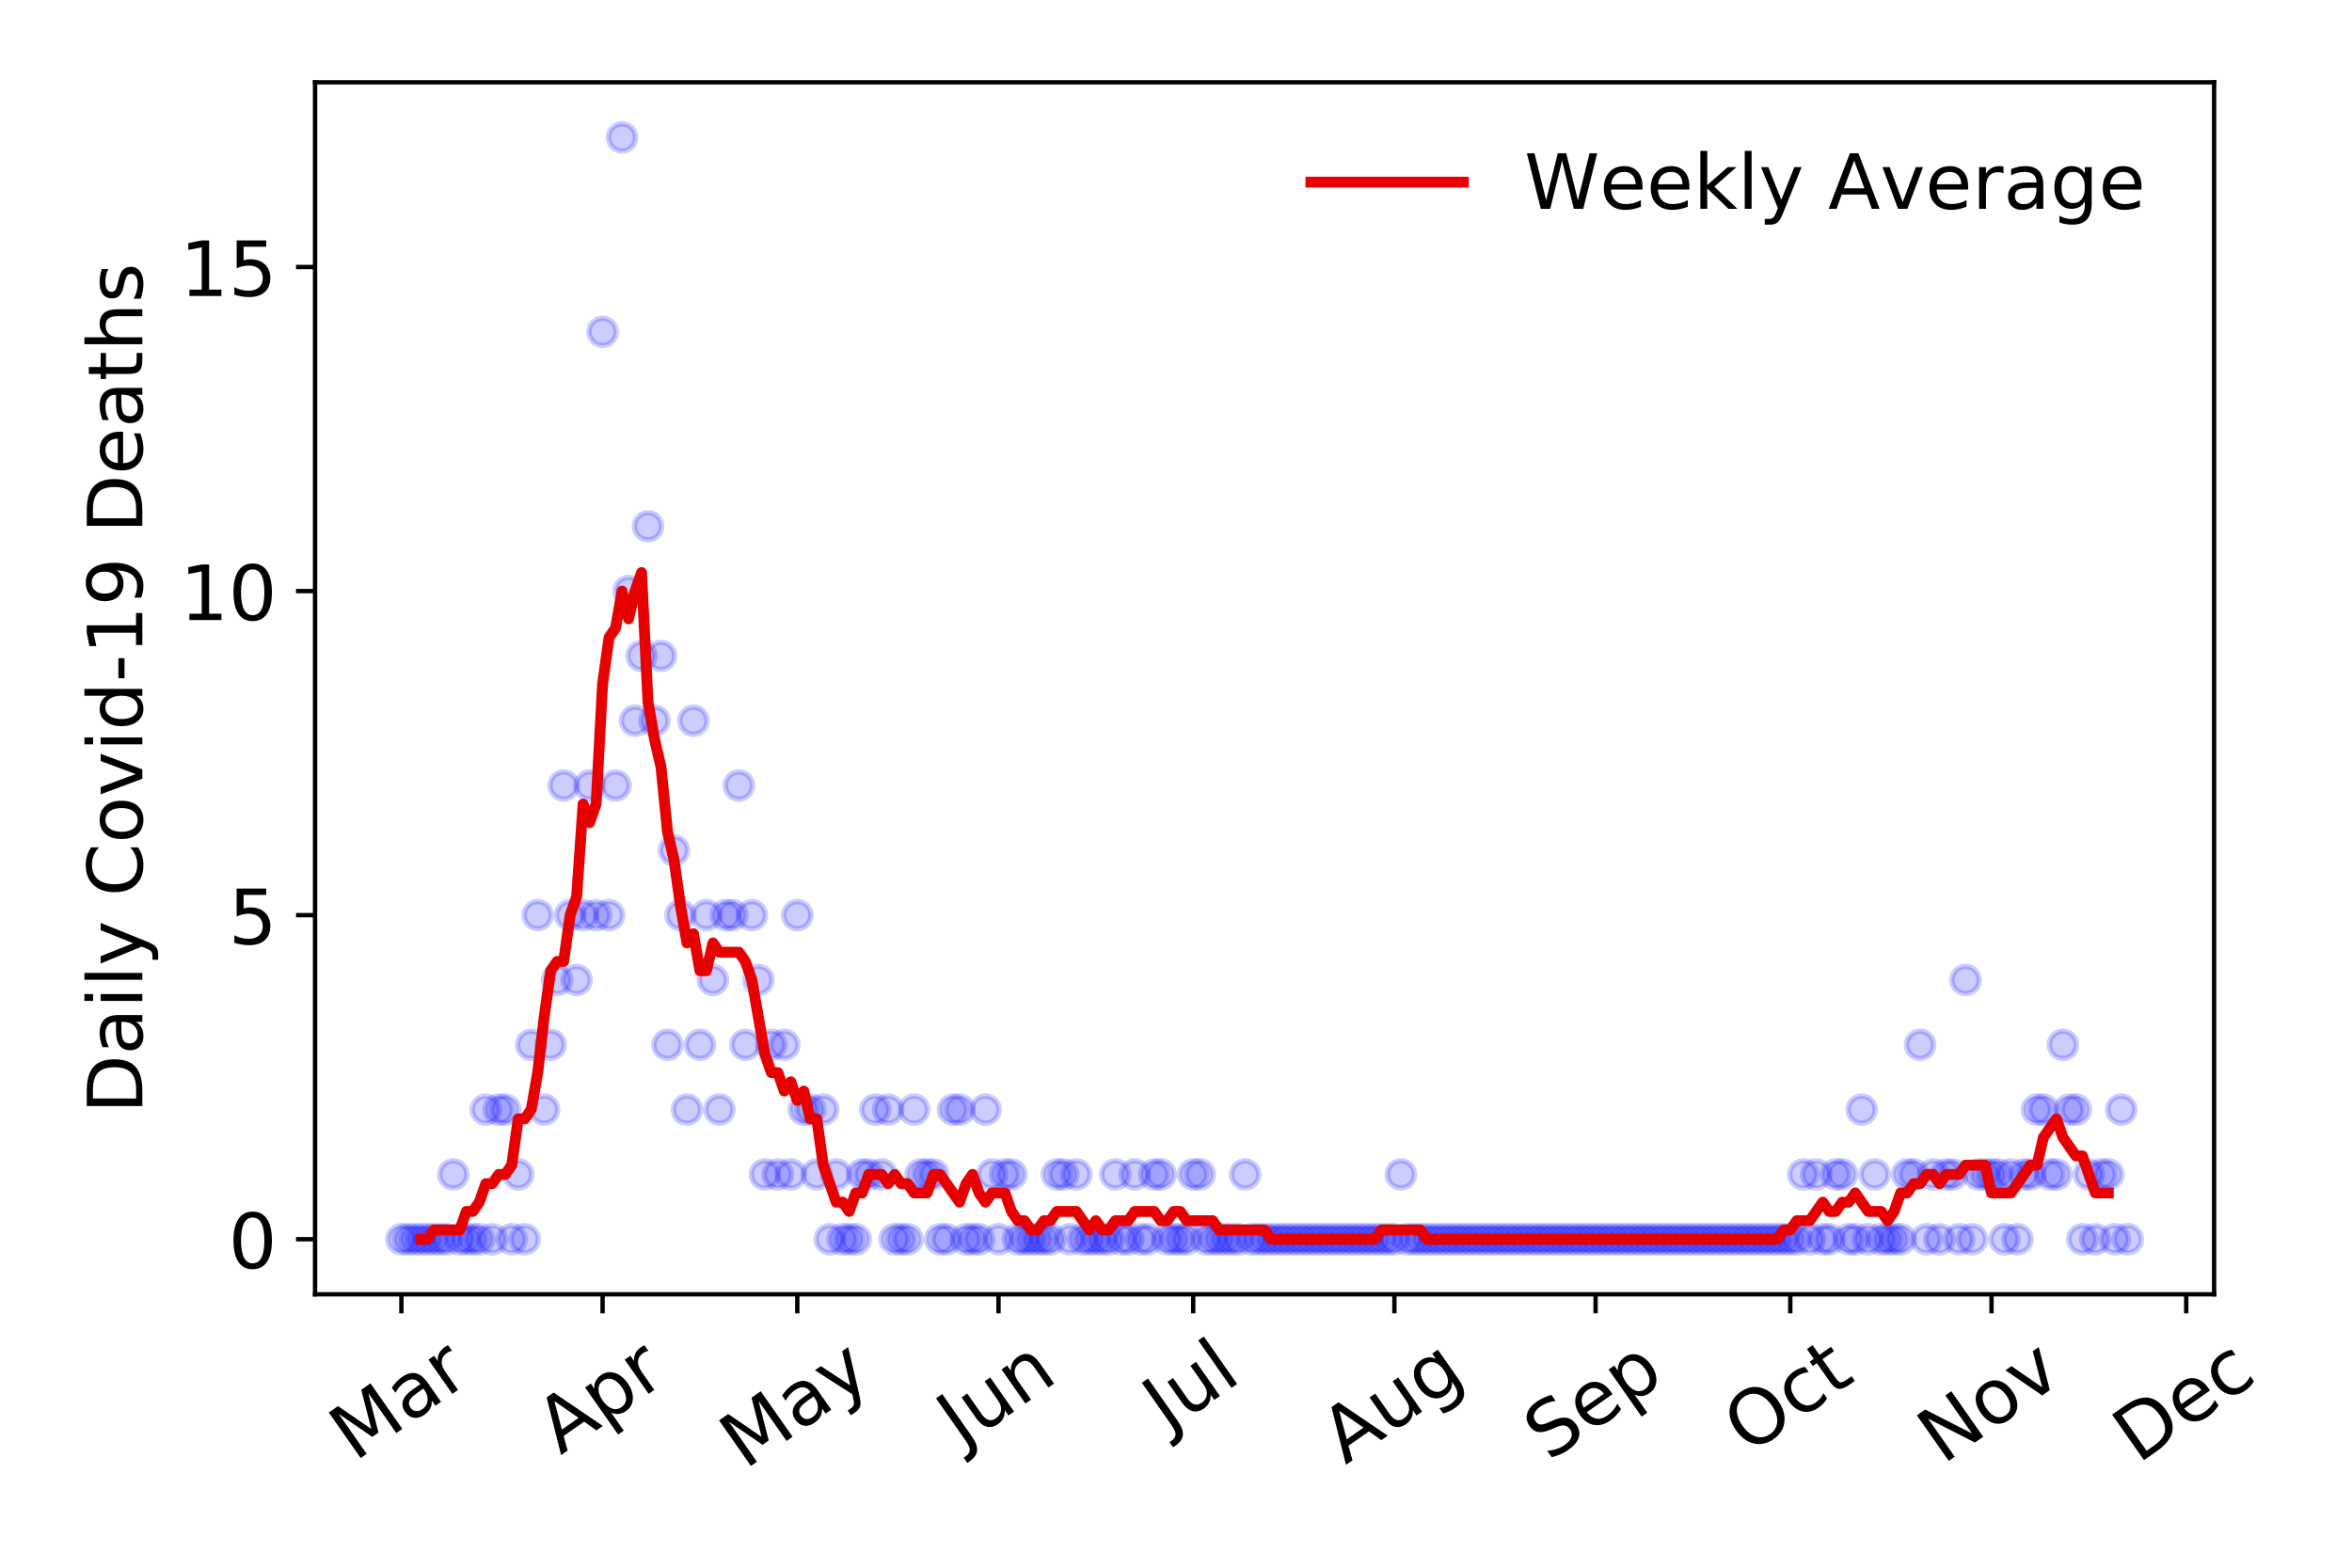 <?xml version="1.0" encoding="utf-8" standalone="no"?>
<!DOCTYPE svg PUBLIC "-//W3C//DTD SVG 1.1//EN"
  "http://www.w3.org/Graphics/SVG/1.1/DTD/svg11.dtd">
<!-- Created with matplotlib (https://matplotlib.org/) -->
<svg height="288pt" version="1.1" viewBox="0 0 432 288" width="432pt" xmlns="http://www.w3.org/2000/svg" xmlns:xlink="http://www.w3.org/1999/xlink">
 <defs>
  <style type="text/css">
*{stroke-linecap:butt;stroke-linejoin:round;}
  </style>
 </defs>
 <g id="figure_1">
  <g id="patch_1">
   <path d="M 0 288 
L 432 288 
L 432 0 
L 0 0 
z
" style="fill:#ffffff;"/>
  </g>
  <g id="axes_1">
   <g id="patch_2">
    <path d="M 57.87 237.778 
L 406.675 237.778 
L 406.675 15.12 
L 57.87 15.12 
z
" style="fill:#ffffff;"/>
   </g>
   <g id="matplotlib.axis_1">
    <g id="xtick_1">
     <g id="line2d_1">
      <defs>
       <path d="M 0 0 
L 0 3.5 
" id="md492489af4" style="stroke:#000000;stroke-width:0.8;"/>
      </defs>
      <g>
       <use style="stroke:#000000;stroke-width:0.8;" x="73.725" xlink:href="#md492489af4" y="237.778"/>
      </g>
     </g>
     <g id="text_1">
      <!-- Mar -->
      <defs>
       <path d="M 9.812 72.906 
L 24.516 72.906 
L 43.109 23.297 
L 61.812 72.906 
L 76.516 72.906 
L 76.516 0 
L 66.891 0 
L 66.891 64.016 
L 48.094 14.016 
L 38.188 14.016 
L 19.391 64.016 
L 19.391 0 
L 9.812 0 
z
" id="DejaVuSans-77"/>
       <path d="M 34.281 27.484 
Q 23.391 27.484 19.188 25 
Q 14.984 22.516 14.984 16.5 
Q 14.984 11.719 18.141 8.906 
Q 21.297 6.109 26.703 6.109 
Q 34.188 6.109 38.703 11.406 
Q 43.219 16.703 43.219 25.484 
L 43.219 27.484 
z
M 52.203 31.203 
L 52.203 0 
L 43.219 0 
L 43.219 8.297 
Q 40.141 3.328 35.547 0.953 
Q 30.953 -1.422 24.312 -1.422 
Q 15.922 -1.422 10.953 3.297 
Q 6 8.016 6 15.922 
Q 6 25.141 12.172 29.828 
Q 18.359 34.516 30.609 34.516 
L 43.219 34.516 
L 43.219 35.406 
Q 43.219 41.609 39.141 45 
Q 35.062 48.391 27.688 48.391 
Q 23 48.391 18.547 47.266 
Q 14.109 46.141 10.016 43.891 
L 10.016 52.203 
Q 14.938 54.109 19.578 55.047 
Q 24.219 56 28.609 56 
Q 40.484 56 46.344 49.844 
Q 52.203 43.703 52.203 31.203 
z
" id="DejaVuSans-97"/>
       <path d="M 41.109 46.297 
Q 39.594 47.172 37.812 47.578 
Q 36.031 48 33.891 48 
Q 26.266 48 22.188 43.047 
Q 18.109 38.094 18.109 28.812 
L 18.109 0 
L 9.078 0 
L 9.078 54.688 
L 18.109 54.688 
L 18.109 46.188 
Q 20.953 51.172 25.484 53.578 
Q 30.031 56 36.531 56 
Q 37.453 56 38.578 55.875 
Q 39.703 55.766 41.062 55.516 
z
" id="DejaVuSans-114"/>
      </defs>
      <g transform="translate(65.122 268.643)rotate(-35)scale(0.14 -0.14)">
       <use xlink:href="#DejaVuSans-77"/>
       <use x="86.279" xlink:href="#DejaVuSans-97"/>
       <use x="147.559" xlink:href="#DejaVuSans-114"/>
      </g>
     </g>
    </g>
    <g id="xtick_2">
     <g id="line2d_2">
      <g>
       <use style="stroke:#000000;stroke-width:0.8;" x="110.68" xlink:href="#md492489af4" y="237.778"/>
      </g>
     </g>
     <g id="text_2">
      <!-- Apr -->
      <defs>
       <path d="M 34.188 63.188 
L 20.797 26.906 
L 47.609 26.906 
z
M 28.609 72.906 
L 39.797 72.906 
L 67.578 0 
L 57.328 0 
L 50.688 18.703 
L 17.828 18.703 
L 11.188 0 
L 0.781 0 
z
" id="DejaVuSans-65"/>
       <path d="M 18.109 8.203 
L 18.109 -20.797 
L 9.078 -20.797 
L 9.078 54.688 
L 18.109 54.688 
L 18.109 46.391 
Q 20.953 51.266 25.266 53.625 
Q 29.594 56 35.594 56 
Q 45.562 56 51.781 48.094 
Q 58.016 40.188 58.016 27.297 
Q 58.016 14.406 51.781 6.484 
Q 45.562 -1.422 35.594 -1.422 
Q 29.594 -1.422 25.266 0.953 
Q 20.953 3.328 18.109 8.203 
z
M 48.688 27.297 
Q 48.688 37.203 44.609 42.844 
Q 40.531 48.484 33.406 48.484 
Q 26.266 48.484 22.188 42.844 
Q 18.109 37.203 18.109 27.297 
Q 18.109 17.391 22.188 11.75 
Q 26.266 6.109 33.406 6.109 
Q 40.531 6.109 44.609 11.75 
Q 48.688 17.391 48.688 27.297 
z
" id="DejaVuSans-112"/>
      </defs>
      <g transform="translate(102.975 267.384)rotate(-35)scale(0.14 -0.14)">
       <use xlink:href="#DejaVuSans-65"/>
       <use x="68.408" xlink:href="#DejaVuSans-112"/>
       <use x="131.885" xlink:href="#DejaVuSans-114"/>
      </g>
     </g>
    </g>
    <g id="xtick_3">
     <g id="line2d_3">
      <g>
       <use style="stroke:#000000;stroke-width:0.8;" x="146.442" xlink:href="#md492489af4" y="237.778"/>
      </g>
     </g>
     <g id="text_3">
      <!-- May -->
      <defs>
       <path d="M 32.172 -5.078 
Q 28.375 -14.844 24.75 -17.812 
Q 21.141 -20.797 15.094 -20.797 
L 7.906 -20.797 
L 7.906 -13.281 
L 13.188 -13.281 
Q 16.891 -13.281 18.938 -11.516 
Q 21 -9.766 23.484 -3.219 
L 25.094 0.875 
L 2.984 54.688 
L 12.5 54.688 
L 29.594 11.922 
L 46.688 54.688 
L 56.203 54.688 
z
" id="DejaVuSans-121"/>
      </defs>
      <g transform="translate(136.803 270.094)rotate(-35)scale(0.14 -0.14)">
       <use xlink:href="#DejaVuSans-77"/>
       <use x="86.279" xlink:href="#DejaVuSans-97"/>
       <use x="147.559" xlink:href="#DejaVuSans-121"/>
      </g>
     </g>
    </g>
    <g id="xtick_4">
     <g id="line2d_4">
      <g>
       <use style="stroke:#000000;stroke-width:0.8;" x="183.397" xlink:href="#md492489af4" y="237.778"/>
      </g>
     </g>
     <g id="text_4">
      <!-- Jun -->
      <defs>
       <path d="M 9.812 72.906 
L 19.672 72.906 
L 19.672 5.078 
Q 19.672 -8.109 14.672 -14.062 
Q 9.672 -20.016 -1.422 -20.016 
L -5.172 -20.016 
L -5.172 -11.719 
L -2.094 -11.719 
Q 4.438 -11.719 7.125 -8.047 
Q 9.812 -4.391 9.812 5.078 
z
" id="DejaVuSans-74"/>
       <path d="M 8.5 21.578 
L 8.5 54.688 
L 17.484 54.688 
L 17.484 21.922 
Q 17.484 14.156 20.5 10.266 
Q 23.531 6.391 29.594 6.391 
Q 36.859 6.391 41.078 11.031 
Q 45.312 15.672 45.312 23.688 
L 45.312 54.688 
L 54.297 54.688 
L 54.297 0 
L 45.312 0 
L 45.312 8.406 
Q 42.047 3.422 37.719 1 
Q 33.406 -1.422 27.688 -1.422 
Q 18.266 -1.422 13.375 4.438 
Q 8.5 10.297 8.5 21.578 
z
M 31.109 56 
z
" id="DejaVuSans-117"/>
       <path d="M 54.891 33.016 
L 54.891 0 
L 45.906 0 
L 45.906 32.719 
Q 45.906 40.484 42.875 44.328 
Q 39.844 48.188 33.797 48.188 
Q 26.516 48.188 22.312 43.547 
Q 18.109 38.922 18.109 30.906 
L 18.109 0 
L 9.078 0 
L 9.078 54.688 
L 18.109 54.688 
L 18.109 46.188 
Q 21.344 51.125 25.703 53.562 
Q 30.078 56 35.797 56 
Q 45.219 56 50.047 50.172 
Q 54.891 44.344 54.891 33.016 
z
" id="DejaVuSans-110"/>
      </defs>
      <g transform="translate(176.653 266.039)rotate(-35)scale(0.14 -0.14)">
       <use xlink:href="#DejaVuSans-74"/>
       <use x="29.492" xlink:href="#DejaVuSans-117"/>
       <use x="92.871" xlink:href="#DejaVuSans-110"/>
      </g>
     </g>
    </g>
    <g id="xtick_5">
     <g id="line2d_5">
      <g>
       <use style="stroke:#000000;stroke-width:0.8;" x="219.16" xlink:href="#md492489af4" y="237.778"/>
      </g>
     </g>
     <g id="text_5">
      <!-- Jul -->
      <defs>
       <path d="M 9.422 75.984 
L 18.406 75.984 
L 18.406 0 
L 9.422 0 
z
" id="DejaVuSans-108"/>
      </defs>
      <g transform="translate(214.457 263.181)rotate(-35)scale(0.14 -0.14)">
       <use xlink:href="#DejaVuSans-74"/>
       <use x="29.492" xlink:href="#DejaVuSans-117"/>
       <use x="92.871" xlink:href="#DejaVuSans-108"/>
      </g>
     </g>
    </g>
    <g id="xtick_6">
     <g id="line2d_6">
      <g>
       <use style="stroke:#000000;stroke-width:0.8;" x="256.114" xlink:href="#md492489af4" y="237.778"/>
      </g>
     </g>
     <g id="text_6">
      <!-- Aug -->
      <defs>
       <path d="M 45.406 27.984 
Q 45.406 37.75 41.375 43.109 
Q 37.359 48.484 30.078 48.484 
Q 22.859 48.484 18.828 43.109 
Q 14.797 37.75 14.797 27.984 
Q 14.797 18.266 18.828 12.891 
Q 22.859 7.516 30.078 7.516 
Q 37.359 7.516 41.375 12.891 
Q 45.406 18.266 45.406 27.984 
z
M 54.391 6.781 
Q 54.391 -7.172 48.188 -13.984 
Q 42 -20.797 29.203 -20.797 
Q 24.469 -20.797 20.266 -20.094 
Q 16.062 -19.391 12.109 -17.922 
L 12.109 -9.188 
Q 16.062 -11.328 19.922 -12.344 
Q 23.781 -13.375 27.781 -13.375 
Q 36.625 -13.375 41.016 -8.766 
Q 45.406 -4.156 45.406 5.172 
L 45.406 9.625 
Q 42.625 4.781 38.281 2.391 
Q 33.938 0 27.875 0 
Q 17.828 0 11.672 7.656 
Q 5.516 15.328 5.516 27.984 
Q 5.516 40.672 11.672 48.328 
Q 17.828 56 27.875 56 
Q 33.938 56 38.281 53.609 
Q 42.625 51.219 45.406 46.391 
L 45.406 54.688 
L 54.391 54.688 
z
" id="DejaVuSans-103"/>
      </defs>
      <g transform="translate(247.134 269.172)rotate(-35)scale(0.14 -0.14)">
       <use xlink:href="#DejaVuSans-65"/>
       <use x="68.408" xlink:href="#DejaVuSans-117"/>
       <use x="131.787" xlink:href="#DejaVuSans-103"/>
      </g>
     </g>
    </g>
    <g id="xtick_7">
     <g id="line2d_7">
      <g>
       <use style="stroke:#000000;stroke-width:0.8;" x="293.069" xlink:href="#md492489af4" y="237.778"/>
      </g>
     </g>
     <g id="text_7">
      <!-- Sep -->
      <defs>
       <path d="M 53.516 70.516 
L 53.516 60.891 
Q 47.906 63.578 42.922 64.891 
Q 37.938 66.219 33.297 66.219 
Q 25.25 66.219 20.875 63.094 
Q 16.5 59.969 16.5 54.203 
Q 16.5 49.359 19.406 46.891 
Q 22.312 44.438 30.422 42.922 
L 36.375 41.703 
Q 47.406 39.594 52.656 34.297 
Q 57.906 29 57.906 20.125 
Q 57.906 9.516 50.797 4.047 
Q 43.703 -1.422 29.984 -1.422 
Q 24.812 -1.422 18.969 -0.25 
Q 13.141 0.922 6.891 3.219 
L 6.891 13.375 
Q 12.891 10.016 18.656 8.297 
Q 24.422 6.594 29.984 6.594 
Q 38.422 6.594 43.016 9.906 
Q 47.609 13.234 47.609 19.391 
Q 47.609 24.75 44.312 27.781 
Q 41.016 30.812 33.5 32.328 
L 27.484 33.5 
Q 16.453 35.688 11.516 40.375 
Q 6.594 45.062 6.594 53.422 
Q 6.594 63.094 13.406 68.656 
Q 20.219 74.219 32.172 74.219 
Q 37.312 74.219 42.625 73.281 
Q 47.953 72.359 53.516 70.516 
z
" id="DejaVuSans-83"/>
       <path d="M 56.203 29.594 
L 56.203 25.203 
L 14.891 25.203 
Q 15.484 15.922 20.484 11.062 
Q 25.484 6.203 34.422 6.203 
Q 39.594 6.203 44.453 7.469 
Q 49.312 8.734 54.109 11.281 
L 54.109 2.781 
Q 49.266 0.734 44.188 -0.344 
Q 39.109 -1.422 33.891 -1.422 
Q 20.797 -1.422 13.156 6.188 
Q 5.516 13.812 5.516 26.812 
Q 5.516 40.234 12.766 48.109 
Q 20.016 56 32.328 56 
Q 43.359 56 49.781 48.891 
Q 56.203 41.797 56.203 29.594 
z
M 47.219 32.234 
Q 47.125 39.594 43.094 43.984 
Q 39.062 48.391 32.422 48.391 
Q 24.906 48.391 20.391 44.141 
Q 15.875 39.891 15.188 32.172 
z
" id="DejaVuSans-101"/>
      </defs>
      <g transform="translate(284.476 268.629)rotate(-35)scale(0.14 -0.14)">
       <use xlink:href="#DejaVuSans-83"/>
       <use x="63.477" xlink:href="#DejaVuSans-101"/>
       <use x="125" xlink:href="#DejaVuSans-112"/>
      </g>
     </g>
    </g>
    <g id="xtick_8">
     <g id="line2d_8">
      <g>
       <use style="stroke:#000000;stroke-width:0.8;" x="328.832" xlink:href="#md492489af4" y="237.778"/>
      </g>
     </g>
     <g id="text_8">
      <!-- Oct -->
      <defs>
       <path d="M 39.406 66.219 
Q 28.656 66.219 22.328 58.203 
Q 16.016 50.203 16.016 36.375 
Q 16.016 22.609 22.328 14.594 
Q 28.656 6.594 39.406 6.594 
Q 50.141 6.594 56.422 14.594 
Q 62.703 22.609 62.703 36.375 
Q 62.703 50.203 56.422 58.203 
Q 50.141 66.219 39.406 66.219 
z
M 39.406 74.219 
Q 54.734 74.219 63.906 63.938 
Q 73.094 53.656 73.094 36.375 
Q 73.094 19.141 63.906 8.859 
Q 54.734 -1.422 39.406 -1.422 
Q 24.031 -1.422 14.812 8.828 
Q 5.609 19.094 5.609 36.375 
Q 5.609 53.656 14.812 63.938 
Q 24.031 74.219 39.406 74.219 
z
" id="DejaVuSans-79"/>
       <path d="M 48.781 52.594 
L 48.781 44.188 
Q 44.969 46.297 41.141 47.344 
Q 37.312 48.391 33.406 48.391 
Q 24.656 48.391 19.812 42.844 
Q 14.984 37.312 14.984 27.297 
Q 14.984 17.281 19.812 11.734 
Q 24.656 6.203 33.406 6.203 
Q 37.312 6.203 41.141 7.25 
Q 44.969 8.297 48.781 10.406 
L 48.781 2.094 
Q 45.016 0.344 40.984 -0.531 
Q 36.969 -1.422 32.422 -1.422 
Q 20.062 -1.422 12.781 6.344 
Q 5.516 14.109 5.516 27.297 
Q 5.516 40.672 12.859 48.328 
Q 20.219 56 33.016 56 
Q 37.156 56 41.109 55.141 
Q 45.062 54.297 48.781 52.594 
z
" id="DejaVuSans-99"/>
       <path d="M 18.312 70.219 
L 18.312 54.688 
L 36.812 54.688 
L 36.812 47.703 
L 18.312 47.703 
L 18.312 18.016 
Q 18.312 11.328 20.141 9.422 
Q 21.969 7.516 27.594 7.516 
L 36.812 7.516 
L 36.812 0 
L 27.594 0 
Q 17.188 0 13.234 3.875 
Q 9.281 7.766 9.281 18.016 
L 9.281 47.703 
L 2.688 47.703 
L 2.688 54.688 
L 9.281 54.688 
L 9.281 70.219 
z
" id="DejaVuSans-116"/>
      </defs>
      <g transform="translate(321.133 267.377)rotate(-35)scale(0.14 -0.14)">
       <use xlink:href="#DejaVuSans-79"/>
       <use x="78.711" xlink:href="#DejaVuSans-99"/>
       <use x="133.691" xlink:href="#DejaVuSans-116"/>
      </g>
     </g>
    </g>
    <g id="xtick_9">
     <g id="line2d_9">
      <g>
       <use style="stroke:#000000;stroke-width:0.8;" x="365.787" xlink:href="#md492489af4" y="237.778"/>
      </g>
     </g>
     <g id="text_9">
      <!-- Nov -->
      <defs>
       <path d="M 9.812 72.906 
L 23.094 72.906 
L 55.422 11.922 
L 55.422 72.906 
L 64.984 72.906 
L 64.984 0 
L 51.703 0 
L 19.391 60.984 
L 19.391 0 
L 9.812 0 
z
" id="DejaVuSans-78"/>
       <path d="M 30.609 48.391 
Q 23.391 48.391 19.188 42.75 
Q 14.984 37.109 14.984 27.297 
Q 14.984 17.484 19.156 11.844 
Q 23.344 6.203 30.609 6.203 
Q 37.797 6.203 41.984 11.859 
Q 46.188 17.531 46.188 27.297 
Q 46.188 37.016 41.984 42.703 
Q 37.797 48.391 30.609 48.391 
z
M 30.609 56 
Q 42.328 56 49.016 48.375 
Q 55.719 40.766 55.719 27.297 
Q 55.719 13.875 49.016 6.219 
Q 42.328 -1.422 30.609 -1.422 
Q 18.844 -1.422 12.172 6.219 
Q 5.516 13.875 5.516 27.297 
Q 5.516 40.766 12.172 48.375 
Q 18.844 56 30.609 56 
z
" id="DejaVuSans-111"/>
       <path d="M 2.984 54.688 
L 12.5 54.688 
L 29.594 8.797 
L 46.688 54.688 
L 56.203 54.688 
L 35.688 0 
L 23.484 0 
z
" id="DejaVuSans-118"/>
      </defs>
      <g transform="translate(356.81 269.166)rotate(-35)scale(0.14 -0.14)">
       <use xlink:href="#DejaVuSans-78"/>
       <use x="74.805" xlink:href="#DejaVuSans-111"/>
       <use x="135.986" xlink:href="#DejaVuSans-118"/>
      </g>
     </g>
    </g>
    <g id="xtick_10">
     <g id="line2d_10">
      <g>
       <use style="stroke:#000000;stroke-width:0.8;" x="401.549" xlink:href="#md492489af4" y="237.778"/>
      </g>
     </g>
     <g id="text_10">
      <!-- Dec -->
      <defs>
       <path d="M 19.672 64.797 
L 19.672 8.109 
L 31.594 8.109 
Q 46.688 8.109 53.688 14.938 
Q 60.688 21.781 60.688 36.531 
Q 60.688 51.172 53.688 57.984 
Q 46.688 64.797 31.594 64.797 
z
M 9.812 72.906 
L 30.078 72.906 
Q 51.266 72.906 61.172 64.094 
Q 71.094 55.281 71.094 36.531 
Q 71.094 17.672 61.125 8.828 
Q 51.172 0 30.078 0 
L 9.812 0 
z
" id="DejaVuSans-68"/>
      </defs>
      <g transform="translate(392.669 269.032)rotate(-35)scale(0.14 -0.14)">
       <use xlink:href="#DejaVuSans-68"/>
       <use x="77.002" xlink:href="#DejaVuSans-101"/>
       <use x="138.525" xlink:href="#DejaVuSans-99"/>
      </g>
     </g>
    </g>
   </g>
   <g id="matplotlib.axis_2">
    <g id="ytick_1">
     <g id="line2d_11">
      <defs>
       <path d="M 0 0 
L -3.5 0 
" id="mc4c7a76481" style="stroke:#000000;stroke-width:0.8;"/>
      </defs>
      <g>
       <use style="stroke:#000000;stroke-width:0.8;" x="57.87" xlink:href="#mc4c7a76481" y="227.657"/>
      </g>
     </g>
     <g id="text_11">
      <!-- 0 -->
      <defs>
       <path d="M 31.781 66.406 
Q 24.172 66.406 20.328 58.906 
Q 16.5 51.422 16.5 36.375 
Q 16.5 21.391 20.328 13.891 
Q 24.172 6.391 31.781 6.391 
Q 39.453 6.391 43.281 13.891 
Q 47.125 21.391 47.125 36.375 
Q 47.125 51.422 43.281 58.906 
Q 39.453 66.406 31.781 66.406 
z
M 31.781 74.219 
Q 44.047 74.219 50.516 64.516 
Q 56.984 54.828 56.984 36.375 
Q 56.984 17.969 50.516 8.266 
Q 44.047 -1.422 31.781 -1.422 
Q 19.531 -1.422 13.062 8.266 
Q 6.594 17.969 6.594 36.375 
Q 6.594 54.828 13.062 64.516 
Q 19.531 74.219 31.781 74.219 
z
" id="DejaVuSans-48"/>
      </defs>
      <g transform="translate(41.962 232.976)scale(0.14 -0.14)">
       <use xlink:href="#DejaVuSans-48"/>
      </g>
     </g>
    </g>
    <g id="ytick_2">
     <g id="line2d_12">
      <g>
       <use style="stroke:#000000;stroke-width:0.8;" x="57.87" xlink:href="#mc4c7a76481" y="168.123"/>
      </g>
     </g>
     <g id="text_12">
      <!-- 5 -->
      <defs>
       <path d="M 10.797 72.906 
L 49.516 72.906 
L 49.516 64.594 
L 19.828 64.594 
L 19.828 46.734 
Q 21.969 47.469 24.109 47.828 
Q 26.266 48.188 28.422 48.188 
Q 40.625 48.188 47.75 41.5 
Q 54.891 34.812 54.891 23.391 
Q 54.891 11.625 47.562 5.094 
Q 40.234 -1.422 26.906 -1.422 
Q 22.312 -1.422 17.547 -0.641 
Q 12.797 0.141 7.719 1.703 
L 7.719 11.625 
Q 12.109 9.234 16.797 8.062 
Q 21.484 6.891 26.703 6.891 
Q 35.156 6.891 40.078 11.328 
Q 45.016 15.766 45.016 23.391 
Q 45.016 31 40.078 35.438 
Q 35.156 39.891 26.703 39.891 
Q 22.75 39.891 18.812 39.016 
Q 14.891 38.141 10.797 36.281 
z
" id="DejaVuSans-53"/>
      </defs>
      <g transform="translate(41.962 173.442)scale(0.14 -0.14)">
       <use xlink:href="#DejaVuSans-53"/>
      </g>
     </g>
    </g>
    <g id="ytick_3">
     <g id="line2d_13">
      <g>
       <use style="stroke:#000000;stroke-width:0.8;" x="57.87" xlink:href="#mc4c7a76481" y="108.589"/>
      </g>
     </g>
     <g id="text_13">
      <!-- 10 -->
      <defs>
       <path d="M 12.406 8.297 
L 28.516 8.297 
L 28.516 63.922 
L 10.984 60.406 
L 10.984 69.391 
L 28.422 72.906 
L 38.281 72.906 
L 38.281 8.297 
L 54.391 8.297 
L 54.391 0 
L 12.406 0 
z
" id="DejaVuSans-49"/>
      </defs>
      <g transform="translate(33.055 113.908)scale(0.14 -0.14)">
       <use xlink:href="#DejaVuSans-49"/>
       <use x="63.623" xlink:href="#DejaVuSans-48"/>
      </g>
     </g>
    </g>
    <g id="ytick_4">
     <g id="line2d_14">
      <g>
       <use style="stroke:#000000;stroke-width:0.8;" x="57.87" xlink:href="#mc4c7a76481" y="49.055"/>
      </g>
     </g>
     <g id="text_14">
      <!-- 15 -->
      <g transform="translate(33.055 54.373)scale(0.14 -0.14)">
       <use xlink:href="#DejaVuSans-49"/>
       <use x="63.623" xlink:href="#DejaVuSans-53"/>
      </g>
     </g>
    </g>
    <g id="text_15">
     <!-- Daily Covid-19 Deaths -->
     <defs>
      <path d="M 9.422 54.688 
L 18.406 54.688 
L 18.406 0 
L 9.422 0 
z
M 9.422 75.984 
L 18.406 75.984 
L 18.406 64.594 
L 9.422 64.594 
z
" id="DejaVuSans-105"/>
      <path id="DejaVuSans-32"/>
      <path d="M 64.406 67.281 
L 64.406 56.891 
Q 59.422 61.531 53.781 63.812 
Q 48.141 66.109 41.797 66.109 
Q 29.297 66.109 22.656 58.469 
Q 16.016 50.828 16.016 36.375 
Q 16.016 21.969 22.656 14.328 
Q 29.297 6.688 41.797 6.688 
Q 48.141 6.688 53.781 8.984 
Q 59.422 11.281 64.406 15.922 
L 64.406 5.609 
Q 59.234 2.094 53.438 0.328 
Q 47.656 -1.422 41.219 -1.422 
Q 24.656 -1.422 15.125 8.703 
Q 5.609 18.844 5.609 36.375 
Q 5.609 53.953 15.125 64.078 
Q 24.656 74.219 41.219 74.219 
Q 47.75 74.219 53.531 72.484 
Q 59.328 70.75 64.406 67.281 
z
" id="DejaVuSans-67"/>
      <path d="M 45.406 46.391 
L 45.406 75.984 
L 54.391 75.984 
L 54.391 0 
L 45.406 0 
L 45.406 8.203 
Q 42.578 3.328 38.25 0.953 
Q 33.938 -1.422 27.875 -1.422 
Q 17.969 -1.422 11.734 6.484 
Q 5.516 14.406 5.516 27.297 
Q 5.516 40.188 11.734 48.094 
Q 17.969 56 27.875 56 
Q 33.938 56 38.25 53.625 
Q 42.578 51.266 45.406 46.391 
z
M 14.797 27.297 
Q 14.797 17.391 18.875 11.75 
Q 22.953 6.109 30.078 6.109 
Q 37.203 6.109 41.297 11.75 
Q 45.406 17.391 45.406 27.297 
Q 45.406 37.203 41.297 42.844 
Q 37.203 48.484 30.078 48.484 
Q 22.953 48.484 18.875 42.844 
Q 14.797 37.203 14.797 27.297 
z
" id="DejaVuSans-100"/>
      <path d="M 4.891 31.391 
L 31.203 31.391 
L 31.203 23.391 
L 4.891 23.391 
z
" id="DejaVuSans-45"/>
      <path d="M 10.984 1.516 
L 10.984 10.5 
Q 14.703 8.734 18.5 7.812 
Q 22.312 6.891 25.984 6.891 
Q 35.75 6.891 40.891 13.453 
Q 46.047 20.016 46.781 33.406 
Q 43.953 29.203 39.594 26.953 
Q 35.25 24.703 29.984 24.703 
Q 19.047 24.703 12.672 31.312 
Q 6.297 37.938 6.297 49.422 
Q 6.297 60.641 12.938 67.422 
Q 19.578 74.219 30.609 74.219 
Q 43.266 74.219 49.922 64.516 
Q 56.594 54.828 56.594 36.375 
Q 56.594 19.141 48.406 8.859 
Q 40.234 -1.422 26.422 -1.422 
Q 22.703 -1.422 18.891 -0.688 
Q 15.094 0.047 10.984 1.516 
z
M 30.609 32.422 
Q 37.25 32.422 41.125 36.953 
Q 45.016 41.5 45.016 49.422 
Q 45.016 57.281 41.125 61.844 
Q 37.25 66.406 30.609 66.406 
Q 23.969 66.406 20.094 61.844 
Q 16.219 57.281 16.219 49.422 
Q 16.219 41.5 20.094 36.953 
Q 23.969 32.422 30.609 32.422 
z
" id="DejaVuSans-57"/>
      <path d="M 54.891 33.016 
L 54.891 0 
L 45.906 0 
L 45.906 32.719 
Q 45.906 40.484 42.875 44.328 
Q 39.844 48.188 33.797 48.188 
Q 26.516 48.188 22.312 43.547 
Q 18.109 38.922 18.109 30.906 
L 18.109 0 
L 9.078 0 
L 9.078 75.984 
L 18.109 75.984 
L 18.109 46.188 
Q 21.344 51.125 25.703 53.562 
Q 30.078 56 35.797 56 
Q 45.219 56 50.047 50.172 
Q 54.891 44.344 54.891 33.016 
z
" id="DejaVuSans-104"/>
      <path d="M 44.281 53.078 
L 44.281 44.578 
Q 40.484 46.531 36.375 47.5 
Q 32.281 48.484 27.875 48.484 
Q 21.188 48.484 17.844 46.438 
Q 14.5 44.391 14.5 40.281 
Q 14.5 37.156 16.891 35.375 
Q 19.281 33.594 26.516 31.984 
L 29.594 31.297 
Q 39.156 29.25 43.188 25.516 
Q 47.219 21.781 47.219 15.094 
Q 47.219 7.469 41.188 3.016 
Q 35.156 -1.422 24.609 -1.422 
Q 20.219 -1.422 15.453 -0.562 
Q 10.688 0.297 5.422 2 
L 5.422 11.281 
Q 10.406 8.688 15.234 7.391 
Q 20.062 6.109 24.812 6.109 
Q 31.156 6.109 34.562 8.281 
Q 37.984 10.453 37.984 14.406 
Q 37.984 18.062 35.516 20.016 
Q 33.062 21.969 24.703 23.781 
L 21.578 24.516 
Q 13.234 26.266 9.516 29.906 
Q 5.812 33.547 5.812 39.891 
Q 5.812 47.609 11.281 51.797 
Q 16.75 56 26.812 56 
Q 31.781 56 36.172 55.266 
Q 40.578 54.547 44.281 53.078 
z
" id="DejaVuSans-115"/>
     </defs>
     <g transform="translate(26.143 204.56)rotate(-90)scale(0.14 -0.14)">
      <use xlink:href="#DejaVuSans-68"/>
      <use x="77.002" xlink:href="#DejaVuSans-97"/>
      <use x="138.281" xlink:href="#DejaVuSans-105"/>
      <use x="166.064" xlink:href="#DejaVuSans-108"/>
      <use x="193.848" xlink:href="#DejaVuSans-121"/>
      <use x="253.027" xlink:href="#DejaVuSans-32"/>
      <use x="284.814" xlink:href="#DejaVuSans-67"/>
      <use x="354.639" xlink:href="#DejaVuSans-111"/>
      <use x="415.82" xlink:href="#DejaVuSans-118"/>
      <use x="475" xlink:href="#DejaVuSans-105"/>
      <use x="502.783" xlink:href="#DejaVuSans-100"/>
      <use x="566.26" xlink:href="#DejaVuSans-45"/>
      <use x="602.344" xlink:href="#DejaVuSans-49"/>
      <use x="665.967" xlink:href="#DejaVuSans-57"/>
      <use x="729.59" xlink:href="#DejaVuSans-32"/>
      <use x="761.377" xlink:href="#DejaVuSans-68"/>
      <use x="838.379" xlink:href="#DejaVuSans-101"/>
      <use x="899.902" xlink:href="#DejaVuSans-97"/>
      <use x="961.182" xlink:href="#DejaVuSans-116"/>
      <use x="1000.391" xlink:href="#DejaVuSans-104"/>
      <use x="1063.77" xlink:href="#DejaVuSans-115"/>
     </g>
    </g>
   </g>
   <g id="line2d_15">
    <defs>
     <path d="M 0 2.5 
C 0.663 2.5 1.299 2.237 1.768 1.768 
C 2.237 1.299 2.5 0.663 2.5 0 
C 2.5 -0.663 2.237 -1.299 1.768 -1.768 
C 1.299 -2.237 0.663 -2.5 0 -2.5 
C -0.663 -2.5 -1.299 -2.237 -1.768 -1.768 
C -2.237 -1.299 -2.5 -0.663 -2.5 0 
C -2.5 0.663 -2.237 1.299 -1.768 1.768 
C -1.299 2.237 -0.663 2.5 0 2.5 
z
" id="m67316f2b89" style="stroke:#0000ff;stroke-opacity:0.2;"/>
    </defs>
    <g clip-path="url(#pf74cbc2576)">
     <use style="fill:#0000ff;fill-opacity:0.2;stroke:#0000ff;stroke-opacity:0.2;" x="73.725" xlink:href="#m67316f2b89" y="227.657"/>
     <use style="fill:#0000ff;fill-opacity:0.2;stroke:#0000ff;stroke-opacity:0.2;" x="74.917" xlink:href="#m67316f2b89" y="227.657"/>
     <use style="fill:#0000ff;fill-opacity:0.2;stroke:#0000ff;stroke-opacity:0.2;" x="76.109" xlink:href="#m67316f2b89" y="227.657"/>
     <use style="fill:#0000ff;fill-opacity:0.2;stroke:#0000ff;stroke-opacity:0.2;" x="77.301" xlink:href="#m67316f2b89" y="227.657"/>
     <use style="fill:#0000ff;fill-opacity:0.2;stroke:#0000ff;stroke-opacity:0.2;" x="78.493" xlink:href="#m67316f2b89" y="227.657"/>
     <use style="fill:#0000ff;fill-opacity:0.2;stroke:#0000ff;stroke-opacity:0.2;" x="79.685" xlink:href="#m67316f2b89" y="227.657"/>
     <use style="fill:#0000ff;fill-opacity:0.2;stroke:#0000ff;stroke-opacity:0.2;" x="80.877" xlink:href="#m67316f2b89" y="227.657"/>
     <use style="fill:#0000ff;fill-opacity:0.2;stroke:#0000ff;stroke-opacity:0.2;" x="82.069" xlink:href="#m67316f2b89" y="227.657"/>
     <use style="fill:#0000ff;fill-opacity:0.2;stroke:#0000ff;stroke-opacity:0.2;" x="83.262" xlink:href="#m67316f2b89" y="215.75"/>
     <use style="fill:#0000ff;fill-opacity:0.2;stroke:#0000ff;stroke-opacity:0.2;" x="84.454" xlink:href="#m67316f2b89" y="227.657"/>
     <use style="fill:#0000ff;fill-opacity:0.2;stroke:#0000ff;stroke-opacity:0.2;" x="85.646" xlink:href="#m67316f2b89" y="227.657"/>
     <use style="fill:#0000ff;fill-opacity:0.2;stroke:#0000ff;stroke-opacity:0.2;" x="86.838" xlink:href="#m67316f2b89" y="227.657"/>
     <use style="fill:#0000ff;fill-opacity:0.2;stroke:#0000ff;stroke-opacity:0.2;" x="88.03" xlink:href="#m67316f2b89" y="227.657"/>
     <use style="fill:#0000ff;fill-opacity:0.2;stroke:#0000ff;stroke-opacity:0.2;" x="89.222" xlink:href="#m67316f2b89" y="203.844"/>
     <use style="fill:#0000ff;fill-opacity:0.2;stroke:#0000ff;stroke-opacity:0.2;" x="90.414" xlink:href="#m67316f2b89" y="227.657"/>
     <use style="fill:#0000ff;fill-opacity:0.2;stroke:#0000ff;stroke-opacity:0.2;" x="91.606" xlink:href="#m67316f2b89" y="203.844"/>
     <use style="fill:#0000ff;fill-opacity:0.2;stroke:#0000ff;stroke-opacity:0.2;" x="92.798" xlink:href="#m67316f2b89" y="203.844"/>
     <use style="fill:#0000ff;fill-opacity:0.2;stroke:#0000ff;stroke-opacity:0.2;" x="93.99" xlink:href="#m67316f2b89" y="227.657"/>
     <use style="fill:#0000ff;fill-opacity:0.2;stroke:#0000ff;stroke-opacity:0.2;" x="95.182" xlink:href="#m67316f2b89" y="215.75"/>
     <use style="fill:#0000ff;fill-opacity:0.2;stroke:#0000ff;stroke-opacity:0.2;" x="96.374" xlink:href="#m67316f2b89" y="227.657"/>
     <use style="fill:#0000ff;fill-opacity:0.2;stroke:#0000ff;stroke-opacity:0.2;" x="97.567" xlink:href="#m67316f2b89" y="191.937"/>
     <use style="fill:#0000ff;fill-opacity:0.2;stroke:#0000ff;stroke-opacity:0.2;" x="98.759" xlink:href="#m67316f2b89" y="168.123"/>
     <use style="fill:#0000ff;fill-opacity:0.2;stroke:#0000ff;stroke-opacity:0.2;" x="99.951" xlink:href="#m67316f2b89" y="203.844"/>
     <use style="fill:#0000ff;fill-opacity:0.2;stroke:#0000ff;stroke-opacity:0.2;" x="101.143" xlink:href="#m67316f2b89" y="191.937"/>
     <use style="fill:#0000ff;fill-opacity:0.2;stroke:#0000ff;stroke-opacity:0.2;" x="102.335" xlink:href="#m67316f2b89" y="180.03"/>
     <use style="fill:#0000ff;fill-opacity:0.2;stroke:#0000ff;stroke-opacity:0.2;" x="103.527" xlink:href="#m67316f2b89" y="144.309"/>
     <use style="fill:#0000ff;fill-opacity:0.2;stroke:#0000ff;stroke-opacity:0.2;" x="104.719" xlink:href="#m67316f2b89" y="168.123"/>
     <use style="fill:#0000ff;fill-opacity:0.2;stroke:#0000ff;stroke-opacity:0.2;" x="105.911" xlink:href="#m67316f2b89" y="180.03"/>
     <use style="fill:#0000ff;fill-opacity:0.2;stroke:#0000ff;stroke-opacity:0.2;" x="107.103" xlink:href="#m67316f2b89" y="168.123"/>
     <use style="fill:#0000ff;fill-opacity:0.2;stroke:#0000ff;stroke-opacity:0.2;" x="108.295" xlink:href="#m67316f2b89" y="144.309"/>
     <use style="fill:#0000ff;fill-opacity:0.2;stroke:#0000ff;stroke-opacity:0.2;" x="109.487" xlink:href="#m67316f2b89" y="168.123"/>
     <use style="fill:#0000ff;fill-opacity:0.2;stroke:#0000ff;stroke-opacity:0.2;" x="110.68" xlink:href="#m67316f2b89" y="60.961"/>
     <use style="fill:#0000ff;fill-opacity:0.2;stroke:#0000ff;stroke-opacity:0.2;" x="111.872" xlink:href="#m67316f2b89" y="168.123"/>
     <use style="fill:#0000ff;fill-opacity:0.2;stroke:#0000ff;stroke-opacity:0.2;" x="113.064" xlink:href="#m67316f2b89" y="144.309"/>
     <use style="fill:#0000ff;fill-opacity:0.2;stroke:#0000ff;stroke-opacity:0.2;" x="114.256" xlink:href="#m67316f2b89" y="25.241"/>
     <use style="fill:#0000ff;fill-opacity:0.2;stroke:#0000ff;stroke-opacity:0.2;" x="115.448" xlink:href="#m67316f2b89" y="108.589"/>
     <use style="fill:#0000ff;fill-opacity:0.2;stroke:#0000ff;stroke-opacity:0.2;" x="116.64" xlink:href="#m67316f2b89" y="132.403"/>
     <use style="fill:#0000ff;fill-opacity:0.2;stroke:#0000ff;stroke-opacity:0.2;" x="117.832" xlink:href="#m67316f2b89" y="120.496"/>
     <use style="fill:#0000ff;fill-opacity:0.2;stroke:#0000ff;stroke-opacity:0.2;" x="119.024" xlink:href="#m67316f2b89" y="96.682"/>
     <use style="fill:#0000ff;fill-opacity:0.2;stroke:#0000ff;stroke-opacity:0.2;" x="120.216" xlink:href="#m67316f2b89" y="132.403"/>
     <use style="fill:#0000ff;fill-opacity:0.2;stroke:#0000ff;stroke-opacity:0.2;" x="121.408" xlink:href="#m67316f2b89" y="120.496"/>
     <use style="fill:#0000ff;fill-opacity:0.2;stroke:#0000ff;stroke-opacity:0.2;" x="122.6" xlink:href="#m67316f2b89" y="191.937"/>
     <use style="fill:#0000ff;fill-opacity:0.2;stroke:#0000ff;stroke-opacity:0.2;" x="123.793" xlink:href="#m67316f2b89" y="156.216"/>
     <use style="fill:#0000ff;fill-opacity:0.2;stroke:#0000ff;stroke-opacity:0.2;" x="124.985" xlink:href="#m67316f2b89" y="168.123"/>
     <use style="fill:#0000ff;fill-opacity:0.2;stroke:#0000ff;stroke-opacity:0.2;" x="126.177" xlink:href="#m67316f2b89" y="203.844"/>
     <use style="fill:#0000ff;fill-opacity:0.2;stroke:#0000ff;stroke-opacity:0.2;" x="127.369" xlink:href="#m67316f2b89" y="132.403"/>
     <use style="fill:#0000ff;fill-opacity:0.2;stroke:#0000ff;stroke-opacity:0.2;" x="128.561" xlink:href="#m67316f2b89" y="191.937"/>
     <use style="fill:#0000ff;fill-opacity:0.2;stroke:#0000ff;stroke-opacity:0.2;" x="129.753" xlink:href="#m67316f2b89" y="168.123"/>
     <use style="fill:#0000ff;fill-opacity:0.2;stroke:#0000ff;stroke-opacity:0.2;" x="130.945" xlink:href="#m67316f2b89" y="180.03"/>
     <use style="fill:#0000ff;fill-opacity:0.2;stroke:#0000ff;stroke-opacity:0.2;" x="132.137" xlink:href="#m67316f2b89" y="203.844"/>
     <use style="fill:#0000ff;fill-opacity:0.2;stroke:#0000ff;stroke-opacity:0.2;" x="133.329" xlink:href="#m67316f2b89" y="168.123"/>
     <use style="fill:#0000ff;fill-opacity:0.2;stroke:#0000ff;stroke-opacity:0.2;" x="134.521" xlink:href="#m67316f2b89" y="168.123"/>
     <use style="fill:#0000ff;fill-opacity:0.2;stroke:#0000ff;stroke-opacity:0.2;" x="135.713" xlink:href="#m67316f2b89" y="144.309"/>
     <use style="fill:#0000ff;fill-opacity:0.2;stroke:#0000ff;stroke-opacity:0.2;" x="136.906" xlink:href="#m67316f2b89" y="191.937"/>
     <use style="fill:#0000ff;fill-opacity:0.2;stroke:#0000ff;stroke-opacity:0.2;" x="138.098" xlink:href="#m67316f2b89" y="168.123"/>
     <use style="fill:#0000ff;fill-opacity:0.2;stroke:#0000ff;stroke-opacity:0.2;" x="139.29" xlink:href="#m67316f2b89" y="180.03"/>
     <use style="fill:#0000ff;fill-opacity:0.2;stroke:#0000ff;stroke-opacity:0.2;" x="140.482" xlink:href="#m67316f2b89" y="215.75"/>
     <use style="fill:#0000ff;fill-opacity:0.2;stroke:#0000ff;stroke-opacity:0.2;" x="141.674" xlink:href="#m67316f2b89" y="191.937"/>
     <use style="fill:#0000ff;fill-opacity:0.2;stroke:#0000ff;stroke-opacity:0.2;" x="142.866" xlink:href="#m67316f2b89" y="215.75"/>
     <use style="fill:#0000ff;fill-opacity:0.2;stroke:#0000ff;stroke-opacity:0.2;" x="144.058" xlink:href="#m67316f2b89" y="191.937"/>
     <use style="fill:#0000ff;fill-opacity:0.2;stroke:#0000ff;stroke-opacity:0.2;" x="145.25" xlink:href="#m67316f2b89" y="215.75"/>
     <use style="fill:#0000ff;fill-opacity:0.2;stroke:#0000ff;stroke-opacity:0.2;" x="146.442" xlink:href="#m67316f2b89" y="168.123"/>
     <use style="fill:#0000ff;fill-opacity:0.2;stroke:#0000ff;stroke-opacity:0.2;" x="147.634" xlink:href="#m67316f2b89" y="203.844"/>
     <use style="fill:#0000ff;fill-opacity:0.2;stroke:#0000ff;stroke-opacity:0.2;" x="148.826" xlink:href="#m67316f2b89" y="203.844"/>
     <use style="fill:#0000ff;fill-opacity:0.2;stroke:#0000ff;stroke-opacity:0.2;" x="150.019" xlink:href="#m67316f2b89" y="215.75"/>
     <use style="fill:#0000ff;fill-opacity:0.2;stroke:#0000ff;stroke-opacity:0.2;" x="151.211" xlink:href="#m67316f2b89" y="203.844"/>
     <use style="fill:#0000ff;fill-opacity:0.2;stroke:#0000ff;stroke-opacity:0.2;" x="152.403" xlink:href="#m67316f2b89" y="227.657"/>
     <use style="fill:#0000ff;fill-opacity:0.2;stroke:#0000ff;stroke-opacity:0.2;" x="153.595" xlink:href="#m67316f2b89" y="215.75"/>
     <use style="fill:#0000ff;fill-opacity:0.2;stroke:#0000ff;stroke-opacity:0.2;" x="154.787" xlink:href="#m67316f2b89" y="227.657"/>
     <use style="fill:#0000ff;fill-opacity:0.2;stroke:#0000ff;stroke-opacity:0.2;" x="155.979" xlink:href="#m67316f2b89" y="227.657"/>
     <use style="fill:#0000ff;fill-opacity:0.2;stroke:#0000ff;stroke-opacity:0.2;" x="157.171" xlink:href="#m67316f2b89" y="227.657"/>
     <use style="fill:#0000ff;fill-opacity:0.2;stroke:#0000ff;stroke-opacity:0.2;" x="158.363" xlink:href="#m67316f2b89" y="215.75"/>
     <use style="fill:#0000ff;fill-opacity:0.2;stroke:#0000ff;stroke-opacity:0.2;" x="159.555" xlink:href="#m67316f2b89" y="215.75"/>
     <use style="fill:#0000ff;fill-opacity:0.2;stroke:#0000ff;stroke-opacity:0.2;" x="160.747" xlink:href="#m67316f2b89" y="203.844"/>
     <use style="fill:#0000ff;fill-opacity:0.2;stroke:#0000ff;stroke-opacity:0.2;" x="161.939" xlink:href="#m67316f2b89" y="215.75"/>
     <use style="fill:#0000ff;fill-opacity:0.2;stroke:#0000ff;stroke-opacity:0.2;" x="163.131" xlink:href="#m67316f2b89" y="203.844"/>
     <use style="fill:#0000ff;fill-opacity:0.2;stroke:#0000ff;stroke-opacity:0.2;" x="164.324" xlink:href="#m67316f2b89" y="227.657"/>
     <use style="fill:#0000ff;fill-opacity:0.2;stroke:#0000ff;stroke-opacity:0.2;" x="165.516" xlink:href="#m67316f2b89" y="227.657"/>
     <use style="fill:#0000ff;fill-opacity:0.2;stroke:#0000ff;stroke-opacity:0.2;" x="166.708" xlink:href="#m67316f2b89" y="227.657"/>
     <use style="fill:#0000ff;fill-opacity:0.2;stroke:#0000ff;stroke-opacity:0.2;" x="167.9" xlink:href="#m67316f2b89" y="203.844"/>
     <use style="fill:#0000ff;fill-opacity:0.2;stroke:#0000ff;stroke-opacity:0.2;" x="169.092" xlink:href="#m67316f2b89" y="215.75"/>
     <use style="fill:#0000ff;fill-opacity:0.2;stroke:#0000ff;stroke-opacity:0.2;" x="170.284" xlink:href="#m67316f2b89" y="215.75"/>
     <use style="fill:#0000ff;fill-opacity:0.2;stroke:#0000ff;stroke-opacity:0.2;" x="171.476" xlink:href="#m67316f2b89" y="215.75"/>
     <use style="fill:#0000ff;fill-opacity:0.2;stroke:#0000ff;stroke-opacity:0.2;" x="172.668" xlink:href="#m67316f2b89" y="227.657"/>
     <use style="fill:#0000ff;fill-opacity:0.2;stroke:#0000ff;stroke-opacity:0.2;" x="173.86" xlink:href="#m67316f2b89" y="227.657"/>
     <use style="fill:#0000ff;fill-opacity:0.2;stroke:#0000ff;stroke-opacity:0.2;" x="175.052" xlink:href="#m67316f2b89" y="203.844"/>
     <use style="fill:#0000ff;fill-opacity:0.2;stroke:#0000ff;stroke-opacity:0.2;" x="176.244" xlink:href="#m67316f2b89" y="203.844"/>
     <use style="fill:#0000ff;fill-opacity:0.2;stroke:#0000ff;stroke-opacity:0.2;" x="177.437" xlink:href="#m67316f2b89" y="227.657"/>
     <use style="fill:#0000ff;fill-opacity:0.2;stroke:#0000ff;stroke-opacity:0.2;" x="178.629" xlink:href="#m67316f2b89" y="227.657"/>
     <use style="fill:#0000ff;fill-opacity:0.2;stroke:#0000ff;stroke-opacity:0.2;" x="179.821" xlink:href="#m67316f2b89" y="227.657"/>
     <use style="fill:#0000ff;fill-opacity:0.2;stroke:#0000ff;stroke-opacity:0.2;" x="181.013" xlink:href="#m67316f2b89" y="203.844"/>
     <use style="fill:#0000ff;fill-opacity:0.2;stroke:#0000ff;stroke-opacity:0.2;" x="182.205" xlink:href="#m67316f2b89" y="215.75"/>
     <use style="fill:#0000ff;fill-opacity:0.2;stroke:#0000ff;stroke-opacity:0.2;" x="183.397" xlink:href="#m67316f2b89" y="227.657"/>
     <use style="fill:#0000ff;fill-opacity:0.2;stroke:#0000ff;stroke-opacity:0.2;" x="184.589" xlink:href="#m67316f2b89" y="215.75"/>
     <use style="fill:#0000ff;fill-opacity:0.2;stroke:#0000ff;stroke-opacity:0.2;" x="185.781" xlink:href="#m67316f2b89" y="215.75"/>
     <use style="fill:#0000ff;fill-opacity:0.2;stroke:#0000ff;stroke-opacity:0.2;" x="186.973" xlink:href="#m67316f2b89" y="227.657"/>
     <use style="fill:#0000ff;fill-opacity:0.2;stroke:#0000ff;stroke-opacity:0.2;" x="188.165" xlink:href="#m67316f2b89" y="227.657"/>
     <use style="fill:#0000ff;fill-opacity:0.2;stroke:#0000ff;stroke-opacity:0.2;" x="189.357" xlink:href="#m67316f2b89" y="227.657"/>
     <use style="fill:#0000ff;fill-opacity:0.2;stroke:#0000ff;stroke-opacity:0.2;" x="190.55" xlink:href="#m67316f2b89" y="227.657"/>
     <use style="fill:#0000ff;fill-opacity:0.2;stroke:#0000ff;stroke-opacity:0.2;" x="191.742" xlink:href="#m67316f2b89" y="227.657"/>
     <use style="fill:#0000ff;fill-opacity:0.2;stroke:#0000ff;stroke-opacity:0.2;" x="192.934" xlink:href="#m67316f2b89" y="227.657"/>
     <use style="fill:#0000ff;fill-opacity:0.2;stroke:#0000ff;stroke-opacity:0.2;" x="194.126" xlink:href="#m67316f2b89" y="215.75"/>
     <use style="fill:#0000ff;fill-opacity:0.2;stroke:#0000ff;stroke-opacity:0.2;" x="195.318" xlink:href="#m67316f2b89" y="215.75"/>
     <use style="fill:#0000ff;fill-opacity:0.2;stroke:#0000ff;stroke-opacity:0.2;" x="196.51" xlink:href="#m67316f2b89" y="227.657"/>
     <use style="fill:#0000ff;fill-opacity:0.2;stroke:#0000ff;stroke-opacity:0.2;" x="197.702" xlink:href="#m67316f2b89" y="215.75"/>
     <use style="fill:#0000ff;fill-opacity:0.2;stroke:#0000ff;stroke-opacity:0.2;" x="198.894" xlink:href="#m67316f2b89" y="227.657"/>
     <use style="fill:#0000ff;fill-opacity:0.2;stroke:#0000ff;stroke-opacity:0.2;" x="200.086" xlink:href="#m67316f2b89" y="227.657"/>
     <use style="fill:#0000ff;fill-opacity:0.2;stroke:#0000ff;stroke-opacity:0.2;" x="201.278" xlink:href="#m67316f2b89" y="227.657"/>
     <use style="fill:#0000ff;fill-opacity:0.2;stroke:#0000ff;stroke-opacity:0.2;" x="202.47" xlink:href="#m67316f2b89" y="227.657"/>
     <use style="fill:#0000ff;fill-opacity:0.2;stroke:#0000ff;stroke-opacity:0.2;" x="203.663" xlink:href="#m67316f2b89" y="227.657"/>
     <use style="fill:#0000ff;fill-opacity:0.2;stroke:#0000ff;stroke-opacity:0.2;" x="204.855" xlink:href="#m67316f2b89" y="215.75"/>
     <use style="fill:#0000ff;fill-opacity:0.2;stroke:#0000ff;stroke-opacity:0.2;" x="206.047" xlink:href="#m67316f2b89" y="227.657"/>
     <use style="fill:#0000ff;fill-opacity:0.2;stroke:#0000ff;stroke-opacity:0.2;" x="207.239" xlink:href="#m67316f2b89" y="227.657"/>
     <use style="fill:#0000ff;fill-opacity:0.2;stroke:#0000ff;stroke-opacity:0.2;" x="208.431" xlink:href="#m67316f2b89" y="215.75"/>
     <use style="fill:#0000ff;fill-opacity:0.2;stroke:#0000ff;stroke-opacity:0.2;" x="209.623" xlink:href="#m67316f2b89" y="227.657"/>
     <use style="fill:#0000ff;fill-opacity:0.2;stroke:#0000ff;stroke-opacity:0.2;" x="210.815" xlink:href="#m67316f2b89" y="227.657"/>
     <use style="fill:#0000ff;fill-opacity:0.2;stroke:#0000ff;stroke-opacity:0.2;" x="212.007" xlink:href="#m67316f2b89" y="215.75"/>
     <use style="fill:#0000ff;fill-opacity:0.2;stroke:#0000ff;stroke-opacity:0.2;" x="213.199" xlink:href="#m67316f2b89" y="215.75"/>
     <use style="fill:#0000ff;fill-opacity:0.2;stroke:#0000ff;stroke-opacity:0.2;" x="214.391" xlink:href="#m67316f2b89" y="227.657"/>
     <use style="fill:#0000ff;fill-opacity:0.2;stroke:#0000ff;stroke-opacity:0.2;" x="215.583" xlink:href="#m67316f2b89" y="227.657"/>
     <use style="fill:#0000ff;fill-opacity:0.2;stroke:#0000ff;stroke-opacity:0.2;" x="216.776" xlink:href="#m67316f2b89" y="227.657"/>
     <use style="fill:#0000ff;fill-opacity:0.2;stroke:#0000ff;stroke-opacity:0.2;" x="217.968" xlink:href="#m67316f2b89" y="227.657"/>
     <use style="fill:#0000ff;fill-opacity:0.2;stroke:#0000ff;stroke-opacity:0.2;" x="219.16" xlink:href="#m67316f2b89" y="215.75"/>
     <use style="fill:#0000ff;fill-opacity:0.2;stroke:#0000ff;stroke-opacity:0.2;" x="220.352" xlink:href="#m67316f2b89" y="215.75"/>
     <use style="fill:#0000ff;fill-opacity:0.2;stroke:#0000ff;stroke-opacity:0.2;" x="221.544" xlink:href="#m67316f2b89" y="227.657"/>
     <use style="fill:#0000ff;fill-opacity:0.2;stroke:#0000ff;stroke-opacity:0.2;" x="222.736" xlink:href="#m67316f2b89" y="227.657"/>
     <use style="fill:#0000ff;fill-opacity:0.2;stroke:#0000ff;stroke-opacity:0.2;" x="223.928" xlink:href="#m67316f2b89" y="227.657"/>
     <use style="fill:#0000ff;fill-opacity:0.2;stroke:#0000ff;stroke-opacity:0.2;" x="225.12" xlink:href="#m67316f2b89" y="227.657"/>
     <use style="fill:#0000ff;fill-opacity:0.2;stroke:#0000ff;stroke-opacity:0.2;" x="226.312" xlink:href="#m67316f2b89" y="227.657"/>
     <use style="fill:#0000ff;fill-opacity:0.2;stroke:#0000ff;stroke-opacity:0.2;" x="227.504" xlink:href="#m67316f2b89" y="227.657"/>
     <use style="fill:#0000ff;fill-opacity:0.2;stroke:#0000ff;stroke-opacity:0.2;" x="228.696" xlink:href="#m67316f2b89" y="215.75"/>
     <use style="fill:#0000ff;fill-opacity:0.2;stroke:#0000ff;stroke-opacity:0.2;" x="229.889" xlink:href="#m67316f2b89" y="227.657"/>
     <use style="fill:#0000ff;fill-opacity:0.2;stroke:#0000ff;stroke-opacity:0.2;" x="231.081" xlink:href="#m67316f2b89" y="227.657"/>
     <use style="fill:#0000ff;fill-opacity:0.2;stroke:#0000ff;stroke-opacity:0.2;" x="232.273" xlink:href="#m67316f2b89" y="227.657"/>
     <use style="fill:#0000ff;fill-opacity:0.2;stroke:#0000ff;stroke-opacity:0.2;" x="233.465" xlink:href="#m67316f2b89" y="227.657"/>
     <use style="fill:#0000ff;fill-opacity:0.2;stroke:#0000ff;stroke-opacity:0.2;" x="234.657" xlink:href="#m67316f2b89" y="227.657"/>
     <use style="fill:#0000ff;fill-opacity:0.2;stroke:#0000ff;stroke-opacity:0.2;" x="235.849" xlink:href="#m67316f2b89" y="227.657"/>
     <use style="fill:#0000ff;fill-opacity:0.2;stroke:#0000ff;stroke-opacity:0.2;" x="237.041" xlink:href="#m67316f2b89" y="227.657"/>
     <use style="fill:#0000ff;fill-opacity:0.2;stroke:#0000ff;stroke-opacity:0.2;" x="238.233" xlink:href="#m67316f2b89" y="227.657"/>
     <use style="fill:#0000ff;fill-opacity:0.2;stroke:#0000ff;stroke-opacity:0.2;" x="239.425" xlink:href="#m67316f2b89" y="227.657"/>
     <use style="fill:#0000ff;fill-opacity:0.2;stroke:#0000ff;stroke-opacity:0.2;" x="240.617" xlink:href="#m67316f2b89" y="227.657"/>
     <use style="fill:#0000ff;fill-opacity:0.2;stroke:#0000ff;stroke-opacity:0.2;" x="241.809" xlink:href="#m67316f2b89" y="227.657"/>
     <use style="fill:#0000ff;fill-opacity:0.2;stroke:#0000ff;stroke-opacity:0.2;" x="243.001" xlink:href="#m67316f2b89" y="227.657"/>
     <use style="fill:#0000ff;fill-opacity:0.2;stroke:#0000ff;stroke-opacity:0.2;" x="244.194" xlink:href="#m67316f2b89" y="227.657"/>
     <use style="fill:#0000ff;fill-opacity:0.2;stroke:#0000ff;stroke-opacity:0.2;" x="245.386" xlink:href="#m67316f2b89" y="227.657"/>
     <use style="fill:#0000ff;fill-opacity:0.2;stroke:#0000ff;stroke-opacity:0.2;" x="246.578" xlink:href="#m67316f2b89" y="227.657"/>
     <use style="fill:#0000ff;fill-opacity:0.2;stroke:#0000ff;stroke-opacity:0.2;" x="247.77" xlink:href="#m67316f2b89" y="227.657"/>
     <use style="fill:#0000ff;fill-opacity:0.2;stroke:#0000ff;stroke-opacity:0.2;" x="248.962" xlink:href="#m67316f2b89" y="227.657"/>
     <use style="fill:#0000ff;fill-opacity:0.2;stroke:#0000ff;stroke-opacity:0.2;" x="250.154" xlink:href="#m67316f2b89" y="227.657"/>
     <use style="fill:#0000ff;fill-opacity:0.2;stroke:#0000ff;stroke-opacity:0.2;" x="251.346" xlink:href="#m67316f2b89" y="227.657"/>
     <use style="fill:#0000ff;fill-opacity:0.2;stroke:#0000ff;stroke-opacity:0.2;" x="252.538" xlink:href="#m67316f2b89" y="227.657"/>
     <use style="fill:#0000ff;fill-opacity:0.2;stroke:#0000ff;stroke-opacity:0.2;" x="253.73" xlink:href="#m67316f2b89" y="227.657"/>
     <use style="fill:#0000ff;fill-opacity:0.2;stroke:#0000ff;stroke-opacity:0.2;" x="254.922" xlink:href="#m67316f2b89" y="227.657"/>
     <use style="fill:#0000ff;fill-opacity:0.2;stroke:#0000ff;stroke-opacity:0.2;" x="256.114" xlink:href="#m67316f2b89" y="227.657"/>
     <use style="fill:#0000ff;fill-opacity:0.2;stroke:#0000ff;stroke-opacity:0.2;" x="257.307" xlink:href="#m67316f2b89" y="215.75"/>
     <use style="fill:#0000ff;fill-opacity:0.2;stroke:#0000ff;stroke-opacity:0.2;" x="258.499" xlink:href="#m67316f2b89" y="227.657"/>
     <use style="fill:#0000ff;fill-opacity:0.2;stroke:#0000ff;stroke-opacity:0.2;" x="259.691" xlink:href="#m67316f2b89" y="227.657"/>
     <use style="fill:#0000ff;fill-opacity:0.2;stroke:#0000ff;stroke-opacity:0.2;" x="260.883" xlink:href="#m67316f2b89" y="227.657"/>
     <use style="fill:#0000ff;fill-opacity:0.2;stroke:#0000ff;stroke-opacity:0.2;" x="262.075" xlink:href="#m67316f2b89" y="227.657"/>
     <use style="fill:#0000ff;fill-opacity:0.2;stroke:#0000ff;stroke-opacity:0.2;" x="263.267" xlink:href="#m67316f2b89" y="227.657"/>
     <use style="fill:#0000ff;fill-opacity:0.2;stroke:#0000ff;stroke-opacity:0.2;" x="264.459" xlink:href="#m67316f2b89" y="227.657"/>
     <use style="fill:#0000ff;fill-opacity:0.2;stroke:#0000ff;stroke-opacity:0.2;" x="265.651" xlink:href="#m67316f2b89" y="227.657"/>
     <use style="fill:#0000ff;fill-opacity:0.2;stroke:#0000ff;stroke-opacity:0.2;" x="266.843" xlink:href="#m67316f2b89" y="227.657"/>
     <use style="fill:#0000ff;fill-opacity:0.2;stroke:#0000ff;stroke-opacity:0.2;" x="268.035" xlink:href="#m67316f2b89" y="227.657"/>
     <use style="fill:#0000ff;fill-opacity:0.2;stroke:#0000ff;stroke-opacity:0.2;" x="269.227" xlink:href="#m67316f2b89" y="227.657"/>
     <use style="fill:#0000ff;fill-opacity:0.2;stroke:#0000ff;stroke-opacity:0.2;" x="270.42" xlink:href="#m67316f2b89" y="227.657"/>
     <use style="fill:#0000ff;fill-opacity:0.2;stroke:#0000ff;stroke-opacity:0.2;" x="271.612" xlink:href="#m67316f2b89" y="227.657"/>
     <use style="fill:#0000ff;fill-opacity:0.2;stroke:#0000ff;stroke-opacity:0.2;" x="272.804" xlink:href="#m67316f2b89" y="227.657"/>
     <use style="fill:#0000ff;fill-opacity:0.2;stroke:#0000ff;stroke-opacity:0.2;" x="273.996" xlink:href="#m67316f2b89" y="227.657"/>
     <use style="fill:#0000ff;fill-opacity:0.2;stroke:#0000ff;stroke-opacity:0.2;" x="275.188" xlink:href="#m67316f2b89" y="227.657"/>
     <use style="fill:#0000ff;fill-opacity:0.2;stroke:#0000ff;stroke-opacity:0.2;" x="276.38" xlink:href="#m67316f2b89" y="227.657"/>
     <use style="fill:#0000ff;fill-opacity:0.2;stroke:#0000ff;stroke-opacity:0.2;" x="277.572" xlink:href="#m67316f2b89" y="227.657"/>
     <use style="fill:#0000ff;fill-opacity:0.2;stroke:#0000ff;stroke-opacity:0.2;" x="278.764" xlink:href="#m67316f2b89" y="227.657"/>
     <use style="fill:#0000ff;fill-opacity:0.2;stroke:#0000ff;stroke-opacity:0.2;" x="279.956" xlink:href="#m67316f2b89" y="227.657"/>
     <use style="fill:#0000ff;fill-opacity:0.2;stroke:#0000ff;stroke-opacity:0.2;" x="281.148" xlink:href="#m67316f2b89" y="227.657"/>
     <use style="fill:#0000ff;fill-opacity:0.2;stroke:#0000ff;stroke-opacity:0.2;" x="282.34" xlink:href="#m67316f2b89" y="227.657"/>
     <use style="fill:#0000ff;fill-opacity:0.2;stroke:#0000ff;stroke-opacity:0.2;" x="283.533" xlink:href="#m67316f2b89" y="227.657"/>
     <use style="fill:#0000ff;fill-opacity:0.2;stroke:#0000ff;stroke-opacity:0.2;" x="284.725" xlink:href="#m67316f2b89" y="227.657"/>
     <use style="fill:#0000ff;fill-opacity:0.2;stroke:#0000ff;stroke-opacity:0.2;" x="285.917" xlink:href="#m67316f2b89" y="227.657"/>
     <use style="fill:#0000ff;fill-opacity:0.2;stroke:#0000ff;stroke-opacity:0.2;" x="287.109" xlink:href="#m67316f2b89" y="227.657"/>
     <use style="fill:#0000ff;fill-opacity:0.2;stroke:#0000ff;stroke-opacity:0.2;" x="288.301" xlink:href="#m67316f2b89" y="227.657"/>
     <use style="fill:#0000ff;fill-opacity:0.2;stroke:#0000ff;stroke-opacity:0.2;" x="289.493" xlink:href="#m67316f2b89" y="227.657"/>
     <use style="fill:#0000ff;fill-opacity:0.2;stroke:#0000ff;stroke-opacity:0.2;" x="290.685" xlink:href="#m67316f2b89" y="227.657"/>
     <use style="fill:#0000ff;fill-opacity:0.2;stroke:#0000ff;stroke-opacity:0.2;" x="291.877" xlink:href="#m67316f2b89" y="227.657"/>
     <use style="fill:#0000ff;fill-opacity:0.2;stroke:#0000ff;stroke-opacity:0.2;" x="293.069" xlink:href="#m67316f2b89" y="227.657"/>
     <use style="fill:#0000ff;fill-opacity:0.2;stroke:#0000ff;stroke-opacity:0.2;" x="294.261" xlink:href="#m67316f2b89" y="227.657"/>
     <use style="fill:#0000ff;fill-opacity:0.2;stroke:#0000ff;stroke-opacity:0.2;" x="295.453" xlink:href="#m67316f2b89" y="227.657"/>
     <use style="fill:#0000ff;fill-opacity:0.2;stroke:#0000ff;stroke-opacity:0.2;" x="296.646" xlink:href="#m67316f2b89" y="227.657"/>
     <use style="fill:#0000ff;fill-opacity:0.2;stroke:#0000ff;stroke-opacity:0.2;" x="297.838" xlink:href="#m67316f2b89" y="227.657"/>
     <use style="fill:#0000ff;fill-opacity:0.2;stroke:#0000ff;stroke-opacity:0.2;" x="299.03" xlink:href="#m67316f2b89" y="227.657"/>
     <use style="fill:#0000ff;fill-opacity:0.2;stroke:#0000ff;stroke-opacity:0.2;" x="300.222" xlink:href="#m67316f2b89" y="227.657"/>
     <use style="fill:#0000ff;fill-opacity:0.2;stroke:#0000ff;stroke-opacity:0.2;" x="301.414" xlink:href="#m67316f2b89" y="227.657"/>
     <use style="fill:#0000ff;fill-opacity:0.2;stroke:#0000ff;stroke-opacity:0.2;" x="302.606" xlink:href="#m67316f2b89" y="227.657"/>
     <use style="fill:#0000ff;fill-opacity:0.2;stroke:#0000ff;stroke-opacity:0.2;" x="303.798" xlink:href="#m67316f2b89" y="227.657"/>
     <use style="fill:#0000ff;fill-opacity:0.2;stroke:#0000ff;stroke-opacity:0.2;" x="304.99" xlink:href="#m67316f2b89" y="227.657"/>
     <use style="fill:#0000ff;fill-opacity:0.2;stroke:#0000ff;stroke-opacity:0.2;" x="306.182" xlink:href="#m67316f2b89" y="227.657"/>
     <use style="fill:#0000ff;fill-opacity:0.2;stroke:#0000ff;stroke-opacity:0.2;" x="307.374" xlink:href="#m67316f2b89" y="227.657"/>
     <use style="fill:#0000ff;fill-opacity:0.2;stroke:#0000ff;stroke-opacity:0.2;" x="308.566" xlink:href="#m67316f2b89" y="227.657"/>
     <use style="fill:#0000ff;fill-opacity:0.2;stroke:#0000ff;stroke-opacity:0.2;" x="309.759" xlink:href="#m67316f2b89" y="227.657"/>
     <use style="fill:#0000ff;fill-opacity:0.2;stroke:#0000ff;stroke-opacity:0.2;" x="310.951" xlink:href="#m67316f2b89" y="227.657"/>
     <use style="fill:#0000ff;fill-opacity:0.2;stroke:#0000ff;stroke-opacity:0.2;" x="312.143" xlink:href="#m67316f2b89" y="227.657"/>
     <use style="fill:#0000ff;fill-opacity:0.2;stroke:#0000ff;stroke-opacity:0.2;" x="313.335" xlink:href="#m67316f2b89" y="227.657"/>
     <use style="fill:#0000ff;fill-opacity:0.2;stroke:#0000ff;stroke-opacity:0.2;" x="314.527" xlink:href="#m67316f2b89" y="227.657"/>
     <use style="fill:#0000ff;fill-opacity:0.2;stroke:#0000ff;stroke-opacity:0.2;" x="315.719" xlink:href="#m67316f2b89" y="227.657"/>
     <use style="fill:#0000ff;fill-opacity:0.2;stroke:#0000ff;stroke-opacity:0.2;" x="316.911" xlink:href="#m67316f2b89" y="227.657"/>
     <use style="fill:#0000ff;fill-opacity:0.2;stroke:#0000ff;stroke-opacity:0.2;" x="318.103" xlink:href="#m67316f2b89" y="227.657"/>
     <use style="fill:#0000ff;fill-opacity:0.2;stroke:#0000ff;stroke-opacity:0.2;" x="319.295" xlink:href="#m67316f2b89" y="227.657"/>
     <use style="fill:#0000ff;fill-opacity:0.2;stroke:#0000ff;stroke-opacity:0.2;" x="320.487" xlink:href="#m67316f2b89" y="227.657"/>
     <use style="fill:#0000ff;fill-opacity:0.2;stroke:#0000ff;stroke-opacity:0.2;" x="321.679" xlink:href="#m67316f2b89" y="227.657"/>
     <use style="fill:#0000ff;fill-opacity:0.2;stroke:#0000ff;stroke-opacity:0.2;" x="322.871" xlink:href="#m67316f2b89" y="227.657"/>
     <use style="fill:#0000ff;fill-opacity:0.2;stroke:#0000ff;stroke-opacity:0.2;" x="324.064" xlink:href="#m67316f2b89" y="227.657"/>
     <use style="fill:#0000ff;fill-opacity:0.2;stroke:#0000ff;stroke-opacity:0.2;" x="325.256" xlink:href="#m67316f2b89" y="227.657"/>
     <use style="fill:#0000ff;fill-opacity:0.2;stroke:#0000ff;stroke-opacity:0.2;" x="326.448" xlink:href="#m67316f2b89" y="227.657"/>
     <use style="fill:#0000ff;fill-opacity:0.2;stroke:#0000ff;stroke-opacity:0.2;" x="327.64" xlink:href="#m67316f2b89" y="227.657"/>
     <use style="fill:#0000ff;fill-opacity:0.2;stroke:#0000ff;stroke-opacity:0.2;" x="328.832" xlink:href="#m67316f2b89" y="227.657"/>
     <use style="fill:#0000ff;fill-opacity:0.2;stroke:#0000ff;stroke-opacity:0.2;" x="330.024" xlink:href="#m67316f2b89" y="227.657"/>
     <use style="fill:#0000ff;fill-opacity:0.2;stroke:#0000ff;stroke-opacity:0.2;" x="331.216" xlink:href="#m67316f2b89" y="215.75"/>
     <use style="fill:#0000ff;fill-opacity:0.2;stroke:#0000ff;stroke-opacity:0.2;" x="332.408" xlink:href="#m67316f2b89" y="227.657"/>
     <use style="fill:#0000ff;fill-opacity:0.2;stroke:#0000ff;stroke-opacity:0.2;" x="333.6" xlink:href="#m67316f2b89" y="215.75"/>
     <use style="fill:#0000ff;fill-opacity:0.2;stroke:#0000ff;stroke-opacity:0.2;" x="334.792" xlink:href="#m67316f2b89" y="227.657"/>
     <use style="fill:#0000ff;fill-opacity:0.2;stroke:#0000ff;stroke-opacity:0.2;" x="335.984" xlink:href="#m67316f2b89" y="227.657"/>
     <use style="fill:#0000ff;fill-opacity:0.2;stroke:#0000ff;stroke-opacity:0.2;" x="337.177" xlink:href="#m67316f2b89" y="215.75"/>
     <use style="fill:#0000ff;fill-opacity:0.2;stroke:#0000ff;stroke-opacity:0.2;" x="338.369" xlink:href="#m67316f2b89" y="215.75"/>
     <use style="fill:#0000ff;fill-opacity:0.2;stroke:#0000ff;stroke-opacity:0.2;" x="339.561" xlink:href="#m67316f2b89" y="227.657"/>
     <use style="fill:#0000ff;fill-opacity:0.2;stroke:#0000ff;stroke-opacity:0.2;" x="340.753" xlink:href="#m67316f2b89" y="227.657"/>
     <use style="fill:#0000ff;fill-opacity:0.2;stroke:#0000ff;stroke-opacity:0.2;" x="341.945" xlink:href="#m67316f2b89" y="203.844"/>
     <use style="fill:#0000ff;fill-opacity:0.2;stroke:#0000ff;stroke-opacity:0.2;" x="343.137" xlink:href="#m67316f2b89" y="227.657"/>
     <use style="fill:#0000ff;fill-opacity:0.2;stroke:#0000ff;stroke-opacity:0.2;" x="344.329" xlink:href="#m67316f2b89" y="215.75"/>
     <use style="fill:#0000ff;fill-opacity:0.2;stroke:#0000ff;stroke-opacity:0.2;" x="345.521" xlink:href="#m67316f2b89" y="227.657"/>
     <use style="fill:#0000ff;fill-opacity:0.2;stroke:#0000ff;stroke-opacity:0.2;" x="346.713" xlink:href="#m67316f2b89" y="227.657"/>
     <use style="fill:#0000ff;fill-opacity:0.2;stroke:#0000ff;stroke-opacity:0.2;" x="347.905" xlink:href="#m67316f2b89" y="227.657"/>
     <use style="fill:#0000ff;fill-opacity:0.2;stroke:#0000ff;stroke-opacity:0.2;" x="349.097" xlink:href="#m67316f2b89" y="227.657"/>
     <use style="fill:#0000ff;fill-opacity:0.2;stroke:#0000ff;stroke-opacity:0.2;" x="350.29" xlink:href="#m67316f2b89" y="215.75"/>
     <use style="fill:#0000ff;fill-opacity:0.2;stroke:#0000ff;stroke-opacity:0.2;" x="351.482" xlink:href="#m67316f2b89" y="215.75"/>
     <use style="fill:#0000ff;fill-opacity:0.2;stroke:#0000ff;stroke-opacity:0.2;" x="352.674" xlink:href="#m67316f2b89" y="191.937"/>
     <use style="fill:#0000ff;fill-opacity:0.2;stroke:#0000ff;stroke-opacity:0.2;" x="353.866" xlink:href="#m67316f2b89" y="227.657"/>
     <use style="fill:#0000ff;fill-opacity:0.2;stroke:#0000ff;stroke-opacity:0.2;" x="355.058" xlink:href="#m67316f2b89" y="215.75"/>
     <use style="fill:#0000ff;fill-opacity:0.2;stroke:#0000ff;stroke-opacity:0.2;" x="356.25" xlink:href="#m67316f2b89" y="227.657"/>
     <use style="fill:#0000ff;fill-opacity:0.2;stroke:#0000ff;stroke-opacity:0.2;" x="357.442" xlink:href="#m67316f2b89" y="215.75"/>
     <use style="fill:#0000ff;fill-opacity:0.2;stroke:#0000ff;stroke-opacity:0.2;" x="358.634" xlink:href="#m67316f2b89" y="215.75"/>
     <use style="fill:#0000ff;fill-opacity:0.2;stroke:#0000ff;stroke-opacity:0.2;" x="359.826" xlink:href="#m67316f2b89" y="227.657"/>
     <use style="fill:#0000ff;fill-opacity:0.2;stroke:#0000ff;stroke-opacity:0.2;" x="361.018" xlink:href="#m67316f2b89" y="180.03"/>
     <use style="fill:#0000ff;fill-opacity:0.2;stroke:#0000ff;stroke-opacity:0.2;" x="362.21" xlink:href="#m67316f2b89" y="227.657"/>
     <use style="fill:#0000ff;fill-opacity:0.2;stroke:#0000ff;stroke-opacity:0.2;" x="363.403" xlink:href="#m67316f2b89" y="215.75"/>
     <use style="fill:#0000ff;fill-opacity:0.2;stroke:#0000ff;stroke-opacity:0.2;" x="364.595" xlink:href="#m67316f2b89" y="215.75"/>
     <use style="fill:#0000ff;fill-opacity:0.2;stroke:#0000ff;stroke-opacity:0.2;" x="365.787" xlink:href="#m67316f2b89" y="215.75"/>
     <use style="fill:#0000ff;fill-opacity:0.2;stroke:#0000ff;stroke-opacity:0.2;" x="366.979" xlink:href="#m67316f2b89" y="215.75"/>
     <use style="fill:#0000ff;fill-opacity:0.2;stroke:#0000ff;stroke-opacity:0.2;" x="368.171" xlink:href="#m67316f2b89" y="227.657"/>
     <use style="fill:#0000ff;fill-opacity:0.2;stroke:#0000ff;stroke-opacity:0.2;" x="369.363" xlink:href="#m67316f2b89" y="215.75"/>
     <use style="fill:#0000ff;fill-opacity:0.2;stroke:#0000ff;stroke-opacity:0.2;" x="370.555" xlink:href="#m67316f2b89" y="227.657"/>
     <use style="fill:#0000ff;fill-opacity:0.2;stroke:#0000ff;stroke-opacity:0.2;" x="371.747" xlink:href="#m67316f2b89" y="215.75"/>
     <use style="fill:#0000ff;fill-opacity:0.2;stroke:#0000ff;stroke-opacity:0.2;" x="372.939" xlink:href="#m67316f2b89" y="215.75"/>
     <use style="fill:#0000ff;fill-opacity:0.2;stroke:#0000ff;stroke-opacity:0.2;" x="374.131" xlink:href="#m67316f2b89" y="203.844"/>
     <use style="fill:#0000ff;fill-opacity:0.2;stroke:#0000ff;stroke-opacity:0.2;" x="375.323" xlink:href="#m67316f2b89" y="203.844"/>
     <use style="fill:#0000ff;fill-opacity:0.2;stroke:#0000ff;stroke-opacity:0.2;" x="376.516" xlink:href="#m67316f2b89" y="215.75"/>
     <use style="fill:#0000ff;fill-opacity:0.2;stroke:#0000ff;stroke-opacity:0.2;" x="377.708" xlink:href="#m67316f2b89" y="215.75"/>
     <use style="fill:#0000ff;fill-opacity:0.2;stroke:#0000ff;stroke-opacity:0.2;" x="378.9" xlink:href="#m67316f2b89" y="191.937"/>
     <use style="fill:#0000ff;fill-opacity:0.2;stroke:#0000ff;stroke-opacity:0.2;" x="380.092" xlink:href="#m67316f2b89" y="203.844"/>
     <use style="fill:#0000ff;fill-opacity:0.2;stroke:#0000ff;stroke-opacity:0.2;" x="381.284" xlink:href="#m67316f2b89" y="203.844"/>
     <use style="fill:#0000ff;fill-opacity:0.2;stroke:#0000ff;stroke-opacity:0.2;" x="382.476" xlink:href="#m67316f2b89" y="227.657"/>
     <use style="fill:#0000ff;fill-opacity:0.2;stroke:#0000ff;stroke-opacity:0.2;" x="383.668" xlink:href="#m67316f2b89" y="215.75"/>
     <use style="fill:#0000ff;fill-opacity:0.2;stroke:#0000ff;stroke-opacity:0.2;" x="384.86" xlink:href="#m67316f2b89" y="227.657"/>
     <use style="fill:#0000ff;fill-opacity:0.2;stroke:#0000ff;stroke-opacity:0.2;" x="386.052" xlink:href="#m67316f2b89" y="215.75"/>
     <use style="fill:#0000ff;fill-opacity:0.2;stroke:#0000ff;stroke-opacity:0.2;" x="387.244" xlink:href="#m67316f2b89" y="215.75"/>
     <use style="fill:#0000ff;fill-opacity:0.2;stroke:#0000ff;stroke-opacity:0.2;" x="388.436" xlink:href="#m67316f2b89" y="227.657"/>
     <use style="fill:#0000ff;fill-opacity:0.2;stroke:#0000ff;stroke-opacity:0.2;" x="389.628" xlink:href="#m67316f2b89" y="203.844"/>
     <use style="fill:#0000ff;fill-opacity:0.2;stroke:#0000ff;stroke-opacity:0.2;" x="390.821" xlink:href="#m67316f2b89" y="227.657"/>
    </g>
   </g>
   <g id="line2d_16">
    <path clip-path="url(#pf74cbc2576)" d="M 77.301 227.657 
L 78.493 227.657 
L 79.685 225.956 
L 84.454 225.956 
L 85.646 222.554 
L 86.838 222.554 
L 88.03 220.853 
L 89.222 217.451 
L 90.414 217.451 
L 91.606 215.75 
L 92.798 215.75 
L 93.99 214.049 
L 95.182 205.545 
L 96.374 205.545 
L 97.567 203.844 
L 98.759 197.04 
L 99.951 186.834 
L 101.143 178.329 
L 102.335 176.628 
L 103.527 176.628 
L 104.719 168.123 
L 105.911 164.721 
L 107.103 147.711 
L 108.295 151.113 
L 109.487 147.711 
L 110.68 125.599 
L 111.872 117.094 
L 113.064 115.393 
L 114.256 108.589 
L 115.448 113.692 
L 116.64 108.589 
L 117.832 105.187 
L 119.024 129.001 
L 120.216 135.804 
L 121.408 140.907 
L 122.6 152.814 
L 123.793 157.917 
L 124.985 166.422 
L 126.177 173.226 
L 127.369 171.525 
L 128.561 178.329 
L 129.753 178.329 
L 130.945 173.226 
L 132.137 174.927 
L 135.713 174.927 
L 136.906 176.628 
L 138.098 180.03 
L 140.482 193.638 
L 141.674 197.04 
L 142.866 197.04 
L 144.058 200.442 
L 145.25 198.741 
L 146.442 202.143 
L 147.634 200.442 
L 148.826 205.545 
L 150.019 205.545 
L 151.211 214.049 
L 153.595 220.853 
L 154.787 220.853 
L 155.979 222.554 
L 157.171 219.152 
L 158.363 219.152 
L 159.555 215.75 
L 161.939 215.75 
L 163.131 217.451 
L 164.324 215.75 
L 165.516 217.451 
L 166.708 217.451 
L 167.9 219.152 
L 170.284 219.152 
L 171.476 215.75 
L 172.668 215.75 
L 176.244 220.853 
L 177.437 217.451 
L 178.629 215.75 
L 179.821 219.152 
L 181.013 220.853 
L 182.205 219.152 
L 184.589 219.152 
L 185.781 222.554 
L 186.973 224.255 
L 188.165 224.255 
L 189.357 225.956 
L 190.55 225.956 
L 191.742 224.255 
L 192.934 224.255 
L 194.126 222.554 
L 197.702 222.554 
L 200.086 225.956 
L 201.278 224.255 
L 202.47 225.956 
L 203.663 225.956 
L 204.855 224.255 
L 207.239 224.255 
L 208.431 222.554 
L 212.007 222.554 
L 213.199 224.255 
L 214.391 224.255 
L 215.583 222.554 
L 216.776 222.554 
L 217.968 224.255 
L 222.736 224.255 
L 223.928 225.956 
L 232.273 225.956 
L 233.465 227.657 
L 252.538 227.657 
L 253.73 225.956 
L 260.883 225.956 
L 262.075 227.657 
L 326.448 227.657 
L 327.64 225.956 
L 328.832 225.956 
L 330.024 224.255 
L 332.408 224.255 
L 334.792 220.853 
L 335.984 222.554 
L 337.177 222.554 
L 338.369 220.853 
L 339.561 220.853 
L 340.753 219.152 
L 343.137 222.554 
L 345.521 222.554 
L 346.713 224.255 
L 347.905 222.554 
L 349.097 219.152 
L 350.29 219.152 
L 351.482 217.451 
L 352.674 217.451 
L 353.866 215.75 
L 355.058 215.75 
L 356.25 217.451 
L 357.442 215.75 
L 359.826 215.75 
L 361.018 214.049 
L 364.595 214.049 
L 365.787 219.152 
L 369.363 219.152 
L 372.939 214.049 
L 374.131 214.049 
L 375.323 208.947 
L 377.708 205.545 
L 378.9 208.947 
L 381.284 212.349 
L 382.476 212.349 
L 384.86 219.152 
L 387.244 219.152 
L 387.244 219.152 
" style="fill:none;stroke:#e60000;stroke-linecap:square;stroke-width:2;"/>
   </g>
   <g id="patch_3">
    <path d="M 57.87 237.778 
L 57.87 15.12 
" style="fill:none;stroke:#000000;stroke-linecap:square;stroke-linejoin:miter;stroke-width:0.8;"/>
   </g>
   <g id="patch_4">
    <path d="M 406.675 237.778 
L 406.675 15.12 
" style="fill:none;stroke:#000000;stroke-linecap:square;stroke-linejoin:miter;stroke-width:0.8;"/>
   </g>
   <g id="patch_5">
    <path d="M 57.87 237.778 
L 406.675 237.778 
" style="fill:none;stroke:#000000;stroke-linecap:square;stroke-linejoin:miter;stroke-width:0.8;"/>
   </g>
   <g id="patch_6">
    <path d="M 57.87 15.12 
L 406.675 15.12 
" style="fill:none;stroke:#000000;stroke-linecap:square;stroke-linejoin:miter;stroke-width:0.8;"/>
   </g>
   <g id="legend_1">
    <g id="line2d_17">
     <path d="M 240.78 33.458 
L 268.78 33.458 
" style="fill:none;stroke:#e60000;stroke-linecap:square;stroke-width:2;"/>
    </g>
    <g id="line2d_18"/>
    <g id="text_16">
     <!-- Weekly Average -->
     <defs>
      <path d="M 3.328 72.906 
L 13.281 72.906 
L 28.609 11.281 
L 43.891 72.906 
L 54.984 72.906 
L 70.312 11.281 
L 85.594 72.906 
L 95.609 72.906 
L 77.297 0 
L 64.891 0 
L 49.516 63.281 
L 33.984 0 
L 21.578 0 
z
" id="DejaVuSans-87"/>
      <path d="M 9.078 75.984 
L 18.109 75.984 
L 18.109 31.109 
L 44.922 54.688 
L 56.391 54.688 
L 27.391 29.109 
L 57.625 0 
L 45.906 0 
L 18.109 26.703 
L 18.109 0 
L 9.078 0 
z
" id="DejaVuSans-107"/>
     </defs>
     <g transform="translate(279.98 38.358)scale(0.14 -0.14)">
      <use xlink:href="#DejaVuSans-87"/>
      <use x="98.799" xlink:href="#DejaVuSans-101"/>
      <use x="160.322" xlink:href="#DejaVuSans-101"/>
      <use x="221.846" xlink:href="#DejaVuSans-107"/>
      <use x="279.756" xlink:href="#DejaVuSans-108"/>
      <use x="307.539" xlink:href="#DejaVuSans-121"/>
      <use x="366.719" xlink:href="#DejaVuSans-32"/>
      <use x="398.506" xlink:href="#DejaVuSans-65"/>
      <use x="466.836" xlink:href="#DejaVuSans-118"/>
      <use x="526.016" xlink:href="#DejaVuSans-101"/>
      <use x="587.539" xlink:href="#DejaVuSans-114"/>
      <use x="628.652" xlink:href="#DejaVuSans-97"/>
      <use x="689.932" xlink:href="#DejaVuSans-103"/>
      <use x="753.408" xlink:href="#DejaVuSans-101"/>
     </g>
    </g>
   </g>
  </g>
 </g>
 <defs>
  <clipPath id="pf74cbc2576">
   <rect height="222.658" width="348.805" x="57.87" y="15.12"/>
  </clipPath>
 </defs>
</svg>
